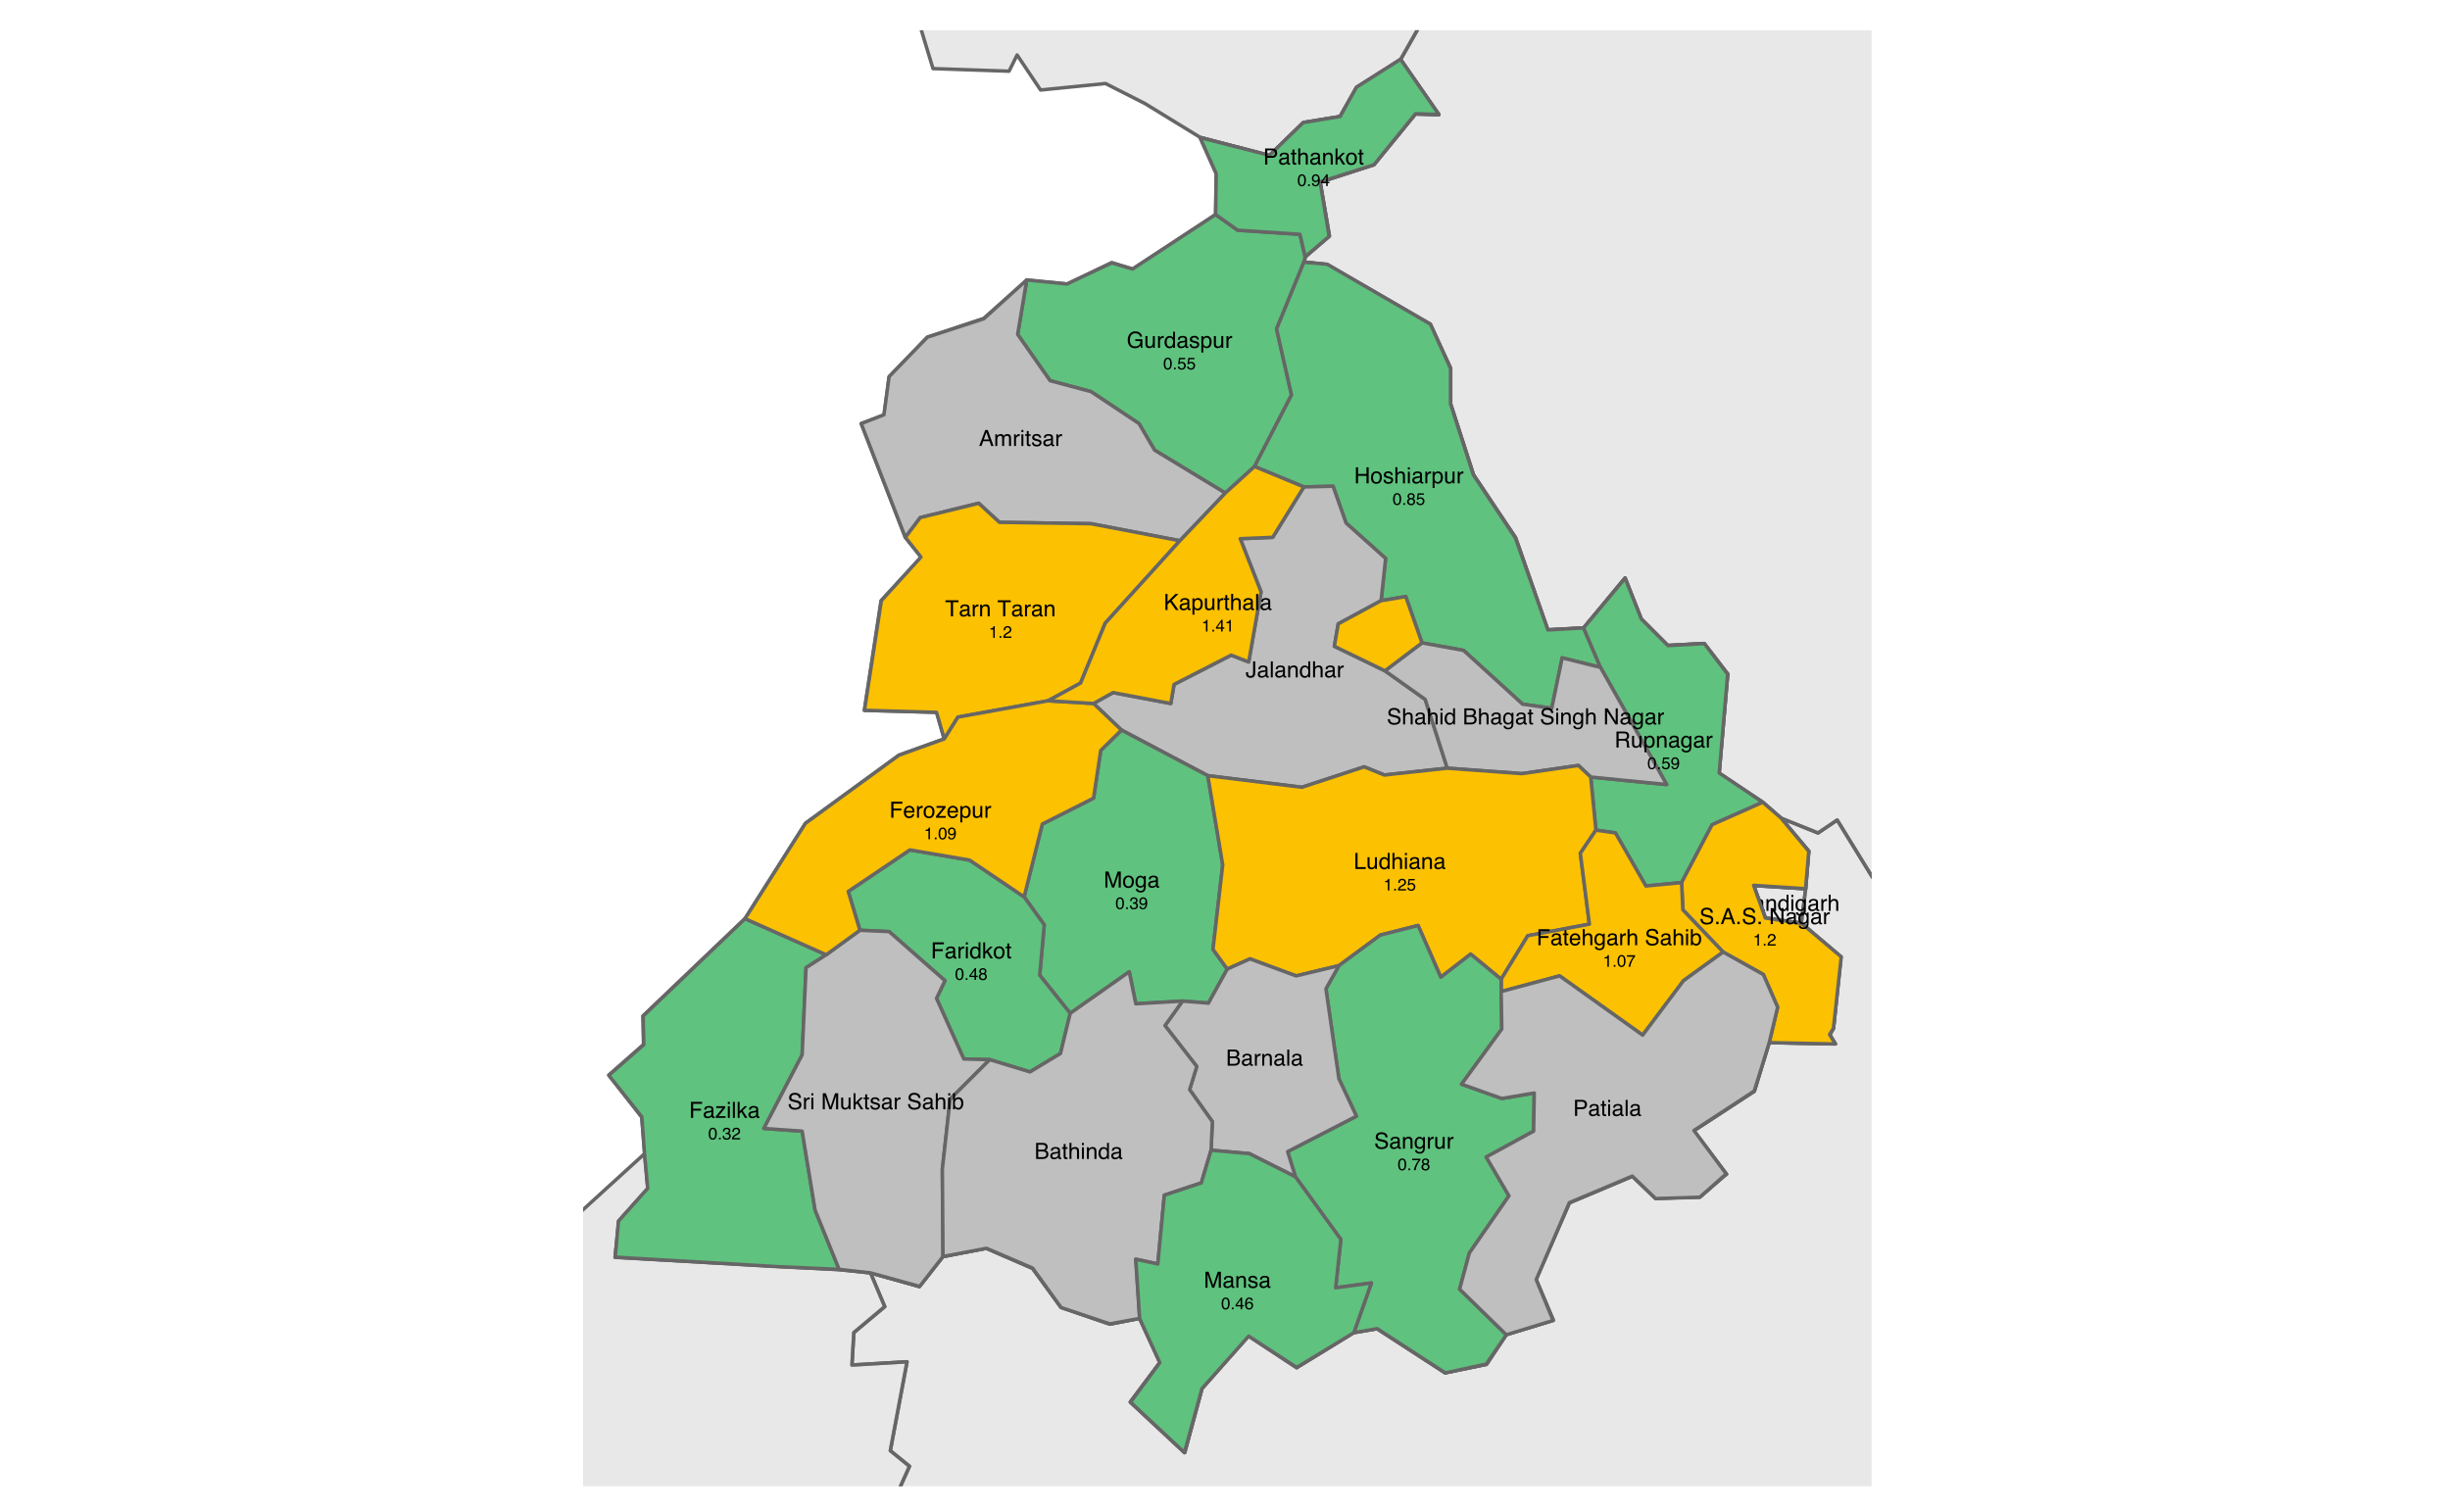 <?xml version="1.0" encoding="UTF-8"?>
<svg xmlns="http://www.w3.org/2000/svg" xmlns:xlink="http://www.w3.org/1999/xlink" width="525pt" height="324pt" viewBox="0 0 525 324" version="1.1">
<defs>
<g>
<symbol overflow="visible" id="glyph0-0">
<path style="stroke:none;" d="M 0.156 0 L 0.156 -3.438 L 2.891 -3.438 L 2.891 0 Z M 2.453 -0.438 L 2.453 -3.016 L 0.578 -3.016 L 0.578 -0.438 Z M 2.453 -0.438 "/>
</symbol>
<symbol overflow="visible" id="glyph0-1">
<path style="stroke:none;" d="M 1.812 -3.531 C 2.25 -3.531 2.586 -3.414 2.828 -3.188 C 3.066 -2.957 3.203 -2.695 3.234 -2.406 L 2.781 -2.406 C 2.727 -2.625 2.625 -2.797 2.469 -2.922 C 2.312 -3.055 2.094 -3.125 1.812 -3.125 C 1.477 -3.125 1.207 -3.004 1 -2.766 C 0.789 -2.535 0.688 -2.172 0.688 -1.672 C 0.688 -1.273 0.781 -0.953 0.969 -0.703 C 1.156 -0.453 1.438 -0.328 1.812 -0.328 C 2.156 -0.328 2.414 -0.457 2.594 -0.719 C 2.688 -0.852 2.758 -1.035 2.812 -1.266 L 3.266 -1.266 C 3.223 -0.898 3.086 -0.598 2.859 -0.359 C 2.586 -0.055 2.219 0.094 1.75 0.094 C 1.352 0.094 1.02 -0.031 0.75 -0.281 C 0.383 -0.594 0.203 -1.082 0.203 -1.75 C 0.203 -2.258 0.336 -2.676 0.609 -3 C 0.898 -3.352 1.301 -3.531 1.812 -3.531 Z M 1.719 -3.531 Z M 1.719 -3.531 "/>
</symbol>
<symbol overflow="visible" id="glyph0-2">
<path style="stroke:none;" d="M 0.312 -3.453 L 0.734 -3.453 L 0.734 -2.172 C 0.828 -2.297 0.914 -2.383 1 -2.438 C 1.133 -2.52 1.305 -2.562 1.516 -2.562 C 1.867 -2.562 2.113 -2.438 2.25 -2.188 C 2.32 -2.051 2.359 -1.859 2.359 -1.609 L 2.359 0 L 1.922 0 L 1.922 -1.578 C 1.922 -1.766 1.895 -1.898 1.844 -1.984 C 1.77 -2.117 1.629 -2.188 1.422 -2.188 C 1.242 -2.188 1.082 -2.125 0.938 -2 C 0.801 -1.883 0.734 -1.66 0.734 -1.328 L 0.734 0 L 0.312 0 Z M 0.312 -3.453 "/>
</symbol>
<symbol overflow="visible" id="glyph0-3">
<path style="stroke:none;" d="M 0.625 -0.672 C 0.625 -0.547 0.672 -0.445 0.766 -0.375 C 0.859 -0.312 0.961 -0.281 1.078 -0.281 C 1.223 -0.281 1.367 -0.312 1.516 -0.375 C 1.742 -0.488 1.859 -0.676 1.859 -0.938 L 1.859 -1.281 C 1.805 -1.25 1.738 -1.219 1.656 -1.188 C 1.582 -1.164 1.504 -1.148 1.422 -1.141 L 1.172 -1.109 C 1.016 -1.086 0.898 -1.055 0.828 -1.016 C 0.691 -0.941 0.625 -0.828 0.625 -0.672 Z M 1.656 -1.516 C 1.75 -1.523 1.812 -1.566 1.844 -1.641 C 1.863 -1.68 1.875 -1.734 1.875 -1.797 C 1.875 -1.941 1.82 -2.047 1.719 -2.109 C 1.613 -2.18 1.469 -2.219 1.281 -2.219 C 1.062 -2.219 0.906 -2.156 0.812 -2.031 C 0.758 -1.969 0.727 -1.875 0.719 -1.75 L 0.328 -1.75 C 0.328 -2.051 0.422 -2.258 0.609 -2.375 C 0.805 -2.5 1.035 -2.562 1.297 -2.562 C 1.586 -2.562 1.828 -2.508 2.016 -2.406 C 2.191 -2.289 2.281 -2.113 2.281 -1.875 L 2.281 -0.438 C 2.281 -0.383 2.289 -0.344 2.312 -0.312 C 2.332 -0.289 2.367 -0.281 2.422 -0.281 C 2.441 -0.281 2.461 -0.281 2.484 -0.281 C 2.516 -0.289 2.539 -0.297 2.562 -0.297 L 2.562 0.016 C 2.5 0.035 2.445 0.047 2.406 0.047 C 2.375 0.047 2.332 0.047 2.281 0.047 C 2.133 0.047 2.023 0 1.953 -0.094 C 1.922 -0.156 1.898 -0.234 1.891 -0.328 C 1.797 -0.211 1.672 -0.113 1.516 -0.031 C 1.359 0.039 1.18 0.078 0.984 0.078 C 0.754 0.078 0.562 0.008 0.406 -0.125 C 0.258 -0.27 0.188 -0.445 0.188 -0.656 C 0.188 -0.883 0.258 -1.062 0.406 -1.188 C 0.551 -1.32 0.742 -1.406 0.984 -1.438 Z M 1.297 -2.562 Z M 1.297 -2.562 "/>
</symbol>
<symbol overflow="visible" id="glyph0-4">
<path style="stroke:none;" d="M 0.312 -2.516 L 0.703 -2.516 L 0.703 -2.156 C 0.828 -2.301 0.953 -2.406 1.078 -2.469 C 1.211 -2.531 1.363 -2.562 1.531 -2.562 C 1.883 -2.562 2.125 -2.438 2.25 -2.188 C 2.32 -2.051 2.359 -1.859 2.359 -1.609 L 2.359 0 L 1.922 0 L 1.922 -1.578 C 1.922 -1.734 1.898 -1.859 1.859 -1.953 C 1.785 -2.109 1.648 -2.188 1.453 -2.188 C 1.348 -2.188 1.266 -2.176 1.203 -2.156 C 1.086 -2.125 0.988 -2.055 0.906 -1.953 C 0.832 -1.867 0.785 -1.781 0.766 -1.688 C 0.742 -1.602 0.734 -1.477 0.734 -1.312 L 0.734 0 L 0.312 0 Z M 1.297 -2.562 Z M 1.297 -2.562 "/>
</symbol>
<symbol overflow="visible" id="glyph0-5">
<path style="stroke:none;" d="M 0.578 -1.219 C 0.578 -0.957 0.633 -0.734 0.75 -0.547 C 0.863 -0.367 1.047 -0.281 1.297 -0.281 C 1.492 -0.281 1.656 -0.363 1.781 -0.531 C 1.906 -0.695 1.969 -0.938 1.969 -1.25 C 1.969 -1.57 1.898 -1.805 1.766 -1.953 C 1.641 -2.109 1.484 -2.188 1.297 -2.188 C 1.078 -2.188 0.898 -2.102 0.766 -1.938 C 0.641 -1.781 0.578 -1.539 0.578 -1.219 Z M 1.203 -2.547 C 1.398 -2.547 1.562 -2.508 1.688 -2.438 C 1.77 -2.383 1.859 -2.301 1.953 -2.188 L 1.953 -3.453 L 2.359 -3.453 L 2.359 0 L 1.969 0 L 1.969 -0.344 C 1.875 -0.188 1.758 -0.07 1.625 0 C 1.488 0.062 1.336 0.094 1.172 0.094 C 0.891 0.094 0.645 -0.02 0.438 -0.25 C 0.227 -0.488 0.125 -0.805 0.125 -1.203 C 0.125 -1.566 0.219 -1.879 0.406 -2.141 C 0.594 -2.41 0.859 -2.547 1.203 -2.547 Z M 1.203 -2.547 "/>
</symbol>
<symbol overflow="visible" id="glyph0-6">
<path style="stroke:none;" d="M 0.312 -2.5 L 0.734 -2.5 L 0.734 0 L 0.312 0 Z M 0.312 -3.438 L 0.734 -3.438 L 0.734 -2.969 L 0.312 -2.969 Z M 0.312 -3.438 "/>
</symbol>
<symbol overflow="visible" id="glyph0-7">
<path style="stroke:none;" d="M 1.188 -2.547 C 1.383 -2.547 1.555 -2.5 1.703 -2.406 C 1.785 -2.352 1.867 -2.273 1.953 -2.172 L 1.953 -2.484 L 2.344 -2.484 L 2.344 -0.203 C 2.344 0.117 2.297 0.367 2.203 0.547 C 2.023 0.891 1.691 1.062 1.203 1.062 C 0.941 1.062 0.719 1 0.531 0.875 C 0.344 0.758 0.238 0.57 0.219 0.312 L 0.656 0.312 C 0.664 0.426 0.703 0.516 0.766 0.578 C 0.859 0.672 1.008 0.719 1.219 0.719 C 1.539 0.719 1.754 0.602 1.859 0.375 C 1.91 0.238 1.938 0 1.938 -0.344 C 1.852 -0.219 1.75 -0.125 1.625 -0.062 C 1.508 0 1.352 0.031 1.156 0.031 C 0.883 0.031 0.645 -0.062 0.438 -0.25 C 0.238 -0.445 0.141 -0.77 0.141 -1.219 C 0.141 -1.633 0.242 -1.957 0.453 -2.188 C 0.66 -2.426 0.906 -2.547 1.188 -2.547 Z M 1.953 -1.266 C 1.953 -1.578 1.883 -1.805 1.75 -1.953 C 1.625 -2.109 1.461 -2.188 1.266 -2.188 C 0.973 -2.188 0.77 -2.047 0.656 -1.766 C 0.602 -1.617 0.578 -1.426 0.578 -1.188 C 0.578 -0.895 0.633 -0.676 0.75 -0.531 C 0.863 -0.383 1.016 -0.312 1.203 -0.312 C 1.516 -0.312 1.727 -0.445 1.844 -0.719 C 1.914 -0.875 1.953 -1.055 1.953 -1.266 Z M 1.25 -2.562 Z M 1.25 -2.562 "/>
</symbol>
<symbol overflow="visible" id="glyph0-8">
<path style="stroke:none;" d="M 0.328 -2.516 L 0.719 -2.516 L 0.719 -2.078 C 0.75 -2.16 0.828 -2.258 0.953 -2.375 C 1.086 -2.5 1.238 -2.562 1.406 -2.562 C 1.414 -2.562 1.426 -2.562 1.438 -2.562 C 1.457 -2.562 1.492 -2.555 1.547 -2.547 L 1.547 -2.109 C 1.516 -2.109 1.488 -2.109 1.469 -2.109 C 1.445 -2.117 1.426 -2.125 1.406 -2.125 C 1.188 -2.125 1.02 -2.051 0.906 -1.906 C 0.801 -1.77 0.75 -1.613 0.75 -1.438 L 0.75 0 L 0.328 0 Z M 0.328 -2.516 "/>
</symbol>
<symbol overflow="visible" id="glyph0-9">
<path style="stroke:none;" d="M 0.406 -3.438 L 1.953 -3.438 C 2.266 -3.438 2.516 -3.348 2.703 -3.172 C 2.891 -3.004 2.984 -2.766 2.984 -2.453 C 2.984 -2.18 2.898 -1.945 2.734 -1.75 C 2.566 -1.551 2.305 -1.453 1.953 -1.453 L 0.875 -1.453 L 0.875 0 L 0.406 0 Z M 2.516 -2.453 C 2.516 -2.703 2.422 -2.875 2.234 -2.969 C 2.129 -3.02 1.984 -3.047 1.797 -3.047 L 0.875 -3.047 L 0.875 -1.844 L 1.797 -1.844 C 2.016 -1.844 2.188 -1.883 2.312 -1.969 C 2.445 -2.062 2.516 -2.223 2.516 -2.453 Z M 2.516 -2.453 "/>
</symbol>
<symbol overflow="visible" id="glyph0-10">
<path style="stroke:none;" d="M 0.734 -2.516 L 0.734 -0.844 C 0.734 -0.719 0.754 -0.613 0.797 -0.531 C 0.867 -0.375 1.004 -0.297 1.203 -0.297 C 1.504 -0.297 1.707 -0.43 1.812 -0.703 C 1.863 -0.836 1.891 -1.031 1.891 -1.281 L 1.891 -2.516 L 2.312 -2.516 L 2.312 0 L 1.922 0 L 1.922 -0.375 C 1.867 -0.281 1.801 -0.195 1.719 -0.125 C 1.562 0 1.367 0.062 1.141 0.062 C 0.773 0.062 0.531 -0.055 0.406 -0.297 C 0.332 -0.422 0.297 -0.586 0.297 -0.797 L 0.297 -2.516 Z M 1.312 -2.562 Z M 1.312 -2.562 "/>
</symbol>
<symbol overflow="visible" id="glyph0-11">
<path style="stroke:none;" d="M 0.734 -2.953 L 0.312 -2.953 L 0.312 -3.438 L 0.734 -3.438 Z M -0.094 0.641 C 0.094 0.629 0.207 0.609 0.25 0.578 C 0.289 0.555 0.312 0.473 0.312 0.328 L 0.312 -2.5 L 0.734 -2.5 L 0.734 0.375 C 0.734 0.551 0.703 0.688 0.641 0.781 C 0.547 0.938 0.359 1.016 0.078 1.016 C 0.055 1.016 0.035 1.008 0.016 1 C -0.004 1 -0.039 1 -0.094 1 Z M -0.094 0.641 "/>
</symbol>
<symbol overflow="visible" id="glyph0-12">
<path style="stroke:none;" d="M 0.281 -3.453 L 0.688 -3.453 L 0.688 -2.203 C 0.781 -2.328 0.891 -2.422 1.016 -2.484 C 1.141 -2.547 1.281 -2.578 1.438 -2.578 C 1.75 -2.578 2 -2.469 2.188 -2.25 C 2.383 -2.039 2.484 -1.723 2.484 -1.297 C 2.484 -0.898 2.383 -0.57 2.188 -0.312 C 2 -0.051 1.734 0.078 1.391 0.078 C 1.203 0.078 1.047 0.031 0.922 -0.062 C 0.836 -0.113 0.754 -0.203 0.672 -0.328 L 0.672 0 L 0.281 0 Z M 1.375 -0.297 C 1.602 -0.297 1.77 -0.383 1.875 -0.562 C 1.988 -0.75 2.047 -0.988 2.047 -1.281 C 2.047 -1.539 1.988 -1.758 1.875 -1.938 C 1.77 -2.113 1.609 -2.203 1.391 -2.203 C 1.191 -2.203 1.02 -2.129 0.875 -1.984 C 0.727 -1.836 0.656 -1.602 0.656 -1.281 C 0.656 -1.039 0.688 -0.848 0.75 -0.703 C 0.863 -0.43 1.07 -0.297 1.375 -0.297 Z M 1.375 -0.297 "/>
</symbol>
<symbol overflow="visible" id="glyph0-13">
<path style="stroke:none;" d="M 1.859 -3.531 C 2.18 -3.531 2.457 -3.469 2.688 -3.344 C 3.031 -3.164 3.238 -2.852 3.312 -2.406 L 2.859 -2.406 C 2.797 -2.656 2.676 -2.836 2.5 -2.953 C 2.332 -3.066 2.113 -3.125 1.844 -3.125 C 1.52 -3.125 1.25 -3.004 1.031 -2.766 C 0.812 -2.523 0.703 -2.164 0.703 -1.688 C 0.703 -1.281 0.789 -0.945 0.969 -0.688 C 1.156 -0.438 1.453 -0.312 1.859 -0.312 C 2.172 -0.312 2.426 -0.398 2.625 -0.578 C 2.832 -0.754 2.938 -1.047 2.938 -1.453 L 1.859 -1.453 L 1.859 -1.844 L 3.375 -1.844 L 3.375 0 L 3.078 0 L 2.969 -0.438 C 2.801 -0.27 2.66 -0.148 2.547 -0.078 C 2.336 0.035 2.078 0.094 1.766 0.094 C 1.359 0.094 1.008 -0.035 0.719 -0.297 C 0.395 -0.629 0.234 -1.086 0.234 -1.672 C 0.234 -2.242 0.391 -2.703 0.703 -3.047 C 0.992 -3.367 1.379 -3.531 1.859 -3.531 Z M 1.781 -3.531 Z M 1.781 -3.531 "/>
</symbol>
<symbol overflow="visible" id="glyph0-14">
<path style="stroke:none;" d="M 0.562 -0.781 C 0.57 -0.645 0.609 -0.539 0.672 -0.469 C 0.773 -0.332 0.957 -0.266 1.219 -0.266 C 1.375 -0.266 1.508 -0.297 1.625 -0.359 C 1.75 -0.43 1.812 -0.535 1.812 -0.672 C 1.812 -0.785 1.766 -0.867 1.672 -0.922 C 1.609 -0.953 1.484 -0.992 1.297 -1.047 L 0.969 -1.125 C 0.758 -1.176 0.602 -1.234 0.5 -1.297 C 0.312 -1.41 0.219 -1.57 0.219 -1.781 C 0.219 -2.02 0.301 -2.211 0.469 -2.359 C 0.645 -2.504 0.879 -2.578 1.172 -2.578 C 1.547 -2.578 1.816 -2.461 1.984 -2.234 C 2.086 -2.098 2.141 -1.945 2.141 -1.781 L 1.75 -1.781 C 1.738 -1.883 1.703 -1.973 1.641 -2.047 C 1.547 -2.16 1.379 -2.219 1.141 -2.219 C 0.984 -2.219 0.863 -2.188 0.781 -2.125 C 0.695 -2.062 0.656 -1.977 0.656 -1.875 C 0.656 -1.77 0.707 -1.688 0.812 -1.625 C 0.875 -1.582 0.969 -1.547 1.094 -1.516 L 1.375 -1.453 C 1.676 -1.379 1.879 -1.305 1.984 -1.234 C 2.141 -1.129 2.219 -0.957 2.219 -0.719 C 2.219 -0.5 2.133 -0.305 1.969 -0.141 C 1.801 0.016 1.547 0.094 1.203 0.094 C 0.828 0.094 0.562 0.008 0.406 -0.156 C 0.25 -0.32 0.164 -0.531 0.156 -0.781 Z M 1.188 -2.562 Z M 1.188 -2.562 "/>
</symbol>
<symbol overflow="visible" id="glyph0-15">
<path style="stroke:none;" d="M 1.375 -0.281 C 1.562 -0.281 1.719 -0.363 1.844 -0.531 C 1.977 -0.695 2.047 -0.941 2.047 -1.266 C 2.047 -1.461 2.02 -1.633 1.969 -1.781 C 1.852 -2.062 1.656 -2.203 1.375 -2.203 C 1.082 -2.203 0.879 -2.055 0.766 -1.766 C 0.711 -1.609 0.688 -1.41 0.688 -1.172 C 0.688 -0.973 0.711 -0.805 0.766 -0.672 C 0.879 -0.41 1.082 -0.281 1.375 -0.281 Z M 0.281 -2.5 L 0.688 -2.5 L 0.688 -2.172 C 0.77 -2.273 0.863 -2.359 0.969 -2.422 C 1.102 -2.516 1.27 -2.562 1.469 -2.562 C 1.75 -2.562 1.988 -2.453 2.188 -2.234 C 2.383 -2.023 2.484 -1.719 2.484 -1.312 C 2.484 -0.758 2.344 -0.367 2.062 -0.141 C 1.875 0.004 1.66 0.078 1.422 0.078 C 1.234 0.078 1.078 0.035 0.953 -0.047 C 0.879 -0.086 0.797 -0.164 0.703 -0.281 L 0.703 1 L 0.281 1 Z M 0.281 -2.5 "/>
</symbol>
<symbol overflow="visible" id="glyph0-16">
<path style="stroke:none;" d="M 0.375 -3.438 L 0.844 -3.438 L 0.844 -2.016 L 2.641 -2.016 L 2.641 -3.438 L 3.109 -3.438 L 3.109 0 L 2.641 0 L 2.641 -1.609 L 0.844 -1.609 L 0.844 0 L 0.375 0 Z M 0.375 -3.438 "/>
</symbol>
<symbol overflow="visible" id="glyph0-17">
<path style="stroke:none;" d="M 1.297 -0.266 C 1.578 -0.266 1.77 -0.367 1.875 -0.578 C 1.977 -0.797 2.031 -1.035 2.031 -1.297 C 2.031 -1.523 1.992 -1.711 1.922 -1.859 C 1.805 -2.098 1.602 -2.219 1.312 -2.219 C 1.051 -2.219 0.863 -2.117 0.75 -1.922 C 0.633 -1.723 0.578 -1.484 0.578 -1.203 C 0.578 -0.941 0.633 -0.719 0.75 -0.531 C 0.863 -0.352 1.047 -0.266 1.297 -0.266 Z M 1.328 -2.578 C 1.648 -2.578 1.922 -2.469 2.141 -2.25 C 2.359 -2.039 2.469 -1.727 2.469 -1.312 C 2.469 -0.906 2.367 -0.566 2.172 -0.297 C 1.984 -0.035 1.68 0.094 1.266 0.094 C 0.922 0.094 0.645 -0.02 0.438 -0.25 C 0.238 -0.488 0.141 -0.805 0.141 -1.203 C 0.141 -1.617 0.242 -1.953 0.453 -2.203 C 0.672 -2.453 0.961 -2.578 1.328 -2.578 Z M 1.312 -2.562 Z M 1.312 -2.562 "/>
</symbol>
<symbol overflow="visible" id="glyph0-18">
<path style="stroke:none;" d="M 2.125 -1.406 L 1.609 -2.938 L 1.047 -1.406 Z M 1.359 -3.438 L 1.891 -3.438 L 3.141 0 L 2.625 0 L 2.281 -1.031 L 0.922 -1.031 L 0.547 0 L 0.062 0 Z M 1.359 -3.438 "/>
</symbol>
<symbol overflow="visible" id="glyph0-19">
<path style="stroke:none;" d="M 0.312 -2.516 L 0.719 -2.516 L 0.719 -2.156 C 0.82 -2.281 0.914 -2.367 1 -2.422 C 1.133 -2.516 1.289 -2.562 1.469 -2.562 C 1.664 -2.562 1.828 -2.516 1.953 -2.422 C 2.023 -2.359 2.086 -2.273 2.141 -2.172 C 2.234 -2.305 2.344 -2.406 2.469 -2.469 C 2.594 -2.531 2.734 -2.562 2.891 -2.562 C 3.234 -2.562 3.469 -2.441 3.594 -2.203 C 3.656 -2.066 3.688 -1.891 3.688 -1.672 L 3.688 0 L 3.25 0 L 3.25 -1.75 C 3.25 -1.914 3.207 -2.031 3.125 -2.094 C 3.039 -2.156 2.938 -2.188 2.812 -2.188 C 2.645 -2.188 2.5 -2.129 2.375 -2.016 C 2.258 -1.898 2.203 -1.711 2.203 -1.453 L 2.203 0 L 1.781 0 L 1.781 -1.641 C 1.781 -1.805 1.758 -1.93 1.719 -2.016 C 1.656 -2.129 1.535 -2.188 1.359 -2.188 C 1.203 -2.188 1.055 -2.125 0.922 -2 C 0.797 -1.875 0.734 -1.648 0.734 -1.328 L 0.734 0 L 0.312 0 Z M 0.312 -2.516 "/>
</symbol>
<symbol overflow="visible" id="glyph0-20">
<path style="stroke:none;" d="M 0.391 -3.203 L 0.812 -3.203 L 0.812 -2.516 L 1.219 -2.516 L 1.219 -2.172 L 0.812 -2.172 L 0.812 -0.531 C 0.812 -0.438 0.844 -0.375 0.906 -0.344 C 0.938 -0.332 0.992 -0.328 1.078 -0.328 C 1.098 -0.328 1.117 -0.328 1.141 -0.328 C 1.16 -0.328 1.188 -0.328 1.219 -0.328 L 1.219 0 C 1.164 0.008 1.113 0.02 1.062 0.031 C 1.008 0.039 0.957 0.047 0.906 0.047 C 0.707 0.047 0.57 -0.004 0.5 -0.109 C 0.426 -0.211 0.391 -0.344 0.391 -0.5 L 0.391 -2.172 L 0.047 -2.172 L 0.047 -2.516 L 0.391 -2.516 Z M 0.391 -3.203 "/>
</symbol>
<symbol overflow="visible" id="glyph0-21">
<path style="stroke:none;" d="M 2.047 -1.031 C 2.047 -0.738 2.004 -0.508 1.922 -0.344 C 1.766 -0.051 1.461 0.094 1.016 0.094 C 0.754 0.094 0.531 0.023 0.344 -0.109 C 0.164 -0.254 0.078 -0.504 0.078 -0.859 L 0.078 -1.109 L 0.516 -1.109 L 0.516 -0.859 C 0.516 -0.672 0.555 -0.531 0.641 -0.438 C 0.723 -0.344 0.852 -0.297 1.031 -0.297 C 1.281 -0.297 1.441 -0.383 1.516 -0.562 C 1.566 -0.664 1.594 -0.859 1.594 -1.141 L 1.594 -3.438 L 2.047 -3.438 Z M 2.047 -1.031 "/>
</symbol>
<symbol overflow="visible" id="glyph0-22">
<path style="stroke:none;" d="M 0.328 -3.438 L 0.75 -3.438 L 0.75 0 L 0.328 0 Z M 0.328 -3.438 "/>
</symbol>
<symbol overflow="visible" id="glyph0-23">
<path style="stroke:none;" d="M 2.875 -3.438 L 2.875 -3.031 L 1.703 -3.031 L 1.703 0 L 1.234 0 L 1.234 -3.031 L 0.078 -3.031 L 0.078 -3.438 Z M 2.875 -3.438 "/>
</symbol>
<symbol overflow="visible" id="glyph0-24">
<path style="stroke:none;" d=""/>
</symbol>
<symbol overflow="visible" id="glyph0-25">
<path style="stroke:none;" d="M 1.969 -1.859 C 2.188 -1.859 2.359 -1.898 2.484 -1.984 C 2.609 -2.078 2.672 -2.238 2.672 -2.469 C 2.672 -2.719 2.582 -2.883 2.406 -2.969 C 2.312 -3.02 2.188 -3.047 2.031 -3.047 L 0.891 -3.047 L 0.891 -1.859 Z M 0.422 -3.438 L 2.016 -3.438 C 2.273 -3.438 2.488 -3.398 2.656 -3.328 C 2.977 -3.18 3.141 -2.91 3.141 -2.516 C 3.141 -2.305 3.098 -2.133 3.016 -2 C 2.93 -1.875 2.812 -1.77 2.656 -1.688 C 2.789 -1.633 2.891 -1.562 2.953 -1.469 C 3.023 -1.383 3.066 -1.242 3.078 -1.047 L 3.094 -0.578 C 3.102 -0.453 3.113 -0.352 3.125 -0.281 C 3.156 -0.176 3.207 -0.109 3.281 -0.078 L 3.281 0 L 2.703 0 C 2.691 -0.031 2.68 -0.066 2.672 -0.109 C 2.66 -0.16 2.648 -0.254 2.641 -0.391 L 2.625 -0.953 C 2.613 -1.18 2.531 -1.332 2.375 -1.406 C 2.281 -1.445 2.141 -1.469 1.953 -1.469 L 0.891 -1.469 L 0.891 0 L 0.422 0 Z M 0.422 -3.438 "/>
</symbol>
<symbol overflow="visible" id="glyph0-26">
<path style="stroke:none;" d="M 0.672 -1.109 C 0.68 -0.91 0.727 -0.754 0.812 -0.641 C 0.969 -0.41 1.238 -0.297 1.625 -0.297 C 1.801 -0.297 1.961 -0.32 2.109 -0.375 C 2.379 -0.469 2.516 -0.641 2.516 -0.891 C 2.516 -1.078 2.457 -1.207 2.344 -1.281 C 2.227 -1.363 2.039 -1.43 1.781 -1.484 L 1.328 -1.594 C 1.016 -1.664 0.797 -1.742 0.672 -1.828 C 0.453 -1.973 0.344 -2.188 0.344 -2.469 C 0.344 -2.781 0.445 -3.035 0.656 -3.234 C 0.875 -3.43 1.18 -3.531 1.578 -3.531 C 1.941 -3.531 2.25 -3.441 2.5 -3.266 C 2.75 -3.086 2.875 -2.812 2.875 -2.438 L 2.438 -2.438 C 2.414 -2.613 2.363 -2.754 2.281 -2.859 C 2.145 -3.035 1.906 -3.125 1.562 -3.125 C 1.289 -3.125 1.094 -3.066 0.969 -2.953 C 0.852 -2.836 0.797 -2.703 0.797 -2.547 C 0.797 -2.379 0.863 -2.254 1 -2.172 C 1.094 -2.129 1.301 -2.066 1.625 -1.984 L 2.109 -1.875 C 2.336 -1.82 2.516 -1.75 2.641 -1.656 C 2.859 -1.5 2.969 -1.27 2.969 -0.969 C 2.969 -0.582 2.828 -0.305 2.547 -0.141 C 2.273 0.016 1.957 0.094 1.594 0.094 C 1.164 0.094 0.832 -0.016 0.594 -0.234 C 0.344 -0.441 0.223 -0.734 0.234 -1.109 Z M 1.609 -3.531 Z M 1.609 -3.531 "/>
</symbol>
<symbol overflow="visible" id="glyph0-27">
<path style="stroke:none;" d="M 1.656 -1.984 C 1.852 -1.984 2.008 -2.008 2.125 -2.062 C 2.289 -2.156 2.375 -2.312 2.375 -2.531 C 2.375 -2.758 2.281 -2.91 2.094 -2.984 C 2 -3.023 1.848 -3.047 1.641 -3.047 L 0.812 -3.047 L 0.812 -1.984 Z M 1.812 -0.391 C 2.102 -0.391 2.305 -0.473 2.422 -0.641 C 2.504 -0.742 2.547 -0.875 2.547 -1.031 C 2.547 -1.281 2.43 -1.445 2.203 -1.531 C 2.086 -1.582 1.93 -1.609 1.734 -1.609 L 0.812 -1.609 L 0.812 -0.391 Z M 0.359 -3.438 L 1.828 -3.438 C 2.234 -3.438 2.52 -3.316 2.688 -3.078 C 2.789 -2.93 2.844 -2.77 2.844 -2.594 C 2.844 -2.375 2.781 -2.191 2.656 -2.047 C 2.594 -1.973 2.5 -1.91 2.375 -1.859 C 2.551 -1.785 2.688 -1.707 2.781 -1.625 C 2.926 -1.477 3 -1.27 3 -1 C 3 -0.781 2.93 -0.582 2.797 -0.406 C 2.586 -0.133 2.258 0 1.812 0 L 0.359 0 Z M 0.359 -3.438 "/>
</symbol>
<symbol overflow="visible" id="glyph0-28">
<path style="stroke:none;" d="M 0.359 -3.438 L 0.922 -3.438 L 2.656 -0.656 L 2.656 -3.438 L 3.094 -3.438 L 3.094 0 L 2.578 0 L 0.812 -2.781 L 0.812 0 L 0.359 0 Z M 1.703 -3.438 Z M 1.703 -3.438 "/>
</symbol>
<symbol overflow="visible" id="glyph0-29">
<path style="stroke:none;" d="M 0.406 -3.438 L 2.797 -3.438 L 2.797 -3.016 L 0.875 -3.016 L 0.875 -1.969 L 2.562 -1.969 L 2.562 -1.562 L 0.875 -1.562 L 0.875 0 L 0.406 0 Z M 0.406 -3.438 "/>
</symbol>
<symbol overflow="visible" id="glyph0-30">
<path style="stroke:none;" d="M 0.125 -0.328 L 1.609 -2.125 L 0.234 -2.125 L 0.234 -2.516 L 2.172 -2.516 L 2.172 -2.172 L 0.703 -0.375 L 2.219 -0.375 L 2.219 0 L 0.125 0 Z M 1.203 -2.562 Z M 1.203 -2.562 "/>
</symbol>
<symbol overflow="visible" id="glyph0-31">
<path style="stroke:none;" d="M 0.297 -3.438 L 0.703 -3.438 L 0.703 -1.438 L 1.781 -2.516 L 2.328 -2.516 L 1.359 -1.562 L 2.375 0 L 1.844 0 L 1.062 -1.266 L 0.703 -0.938 L 0.703 0 L 0.297 0 Z M 0.297 -3.438 "/>
</symbol>
<symbol overflow="visible" id="glyph0-32">
<path style="stroke:none;" d="M 0.359 -3.438 L 1.016 -3.438 L 2.016 -0.531 L 2.984 -3.438 L 3.656 -3.438 L 3.656 0 L 3.203 0 L 3.203 -2.031 C 3.203 -2.102 3.203 -2.219 3.203 -2.375 C 3.211 -2.539 3.219 -2.719 3.219 -2.906 L 2.234 0 L 1.781 0 L 0.781 -2.906 L 0.781 -2.797 C 0.781 -2.711 0.781 -2.582 0.781 -2.406 C 0.789 -2.238 0.797 -2.113 0.797 -2.031 L 0.797 0 L 0.359 0 Z M 0.359 -3.438 "/>
</symbol>
<symbol overflow="visible" id="glyph0-33">
<path style="stroke:none;" d="M 0.359 -3.438 L 0.828 -3.438 L 0.828 -0.406 L 2.578 -0.406 L 2.578 0 L 0.359 0 Z M 0.359 -3.438 "/>
</symbol>
<symbol overflow="visible" id="glyph0-34">
<path style="stroke:none;" d="M 0.406 -0.516 L 0.906 -0.516 L 0.906 0 L 0.406 0 Z M 0.406 -0.516 "/>
</symbol>
<symbol overflow="visible" id="glyph0-35">
<path style="stroke:none;" d="M 1.359 -2.562 C 1.535 -2.562 1.707 -2.52 1.875 -2.438 C 2.039 -2.352 2.164 -2.242 2.25 -2.109 C 2.332 -1.984 2.391 -1.836 2.422 -1.672 C 2.441 -1.555 2.453 -1.375 2.453 -1.125 L 0.625 -1.125 C 0.625 -0.863 0.68 -0.656 0.797 -0.5 C 0.91 -0.352 1.086 -0.281 1.328 -0.281 C 1.547 -0.281 1.719 -0.352 1.844 -0.5 C 1.926 -0.582 1.984 -0.676 2.016 -0.781 L 2.422 -0.781 C 2.41 -0.695 2.375 -0.598 2.312 -0.484 C 2.25 -0.367 2.18 -0.273 2.109 -0.203 C 1.984 -0.078 1.82 0.004 1.625 0.047 C 1.531 0.078 1.414 0.094 1.281 0.094 C 0.969 0.094 0.703 -0.02 0.484 -0.25 C 0.273 -0.477 0.172 -0.797 0.172 -1.203 C 0.172 -1.609 0.281 -1.938 0.5 -2.188 C 0.719 -2.438 1.004 -2.562 1.359 -2.562 Z M 2.031 -1.453 C 2.008 -1.641 1.969 -1.785 1.906 -1.891 C 1.789 -2.098 1.598 -2.203 1.328 -2.203 C 1.129 -2.203 0.961 -2.129 0.828 -1.984 C 0.703 -1.848 0.633 -1.672 0.625 -1.453 Z M 1.312 -2.562 Z M 1.312 -2.562 "/>
</symbol>
<symbol overflow="visible" id="glyph0-36">
<path style="stroke:none;" d="M 0.359 -3.438 L 0.812 -3.438 L 0.812 -1.766 L 2.5 -3.438 L 3.141 -3.438 L 1.703 -2.047 L 3.188 0 L 2.578 0 L 1.375 -1.719 L 0.812 -1.203 L 0.812 0 L 0.359 0 Z M 0.359 -3.438 "/>
</symbol>
<symbol overflow="visible" id="glyph1-0">
<path style="stroke:none;" d="M 0.109 0 L 0.109 -2.578 L 2.156 -2.578 L 2.156 0 Z M 1.844 -0.328 L 1.844 -2.25 L 0.438 -2.25 L 0.438 -0.328 Z M 1.844 -0.328 "/>
</symbol>
<symbol overflow="visible" id="glyph1-1">
<path style="stroke:none;" d="M 0.969 -2.516 C 1.289 -2.516 1.523 -2.379 1.672 -2.109 C 1.785 -1.898 1.844 -1.617 1.844 -1.266 C 1.844 -0.922 1.789 -0.633 1.688 -0.406 C 1.539 -0.094 1.301 0.062 0.969 0.062 C 0.664 0.062 0.441 -0.066 0.297 -0.328 C 0.172 -0.547 0.109 -0.836 0.109 -1.203 C 0.109 -1.492 0.145 -1.738 0.219 -1.938 C 0.363 -2.32 0.613 -2.516 0.969 -2.516 Z M 0.969 -0.219 C 1.133 -0.219 1.266 -0.289 1.359 -0.438 C 1.453 -0.582 1.5 -0.852 1.5 -1.25 C 1.5 -1.531 1.461 -1.766 1.391 -1.953 C 1.328 -2.141 1.191 -2.234 0.984 -2.234 C 0.805 -2.234 0.672 -2.145 0.578 -1.969 C 0.492 -1.789 0.453 -1.531 0.453 -1.188 C 0.453 -0.938 0.477 -0.734 0.531 -0.578 C 0.613 -0.336 0.758 -0.219 0.969 -0.219 Z M 0.969 -0.219 "/>
</symbol>
<symbol overflow="visible" id="glyph1-2">
<path style="stroke:none;" d="M 0.312 -0.375 L 0.672 -0.375 L 0.672 0 L 0.312 0 Z M 0.312 -0.375 "/>
</symbol>
<symbol overflow="visible" id="glyph1-3">
<path style="stroke:none;" d="M 0.438 -0.641 C 0.457 -0.461 0.539 -0.336 0.688 -0.266 C 0.77 -0.234 0.859 -0.219 0.953 -0.219 C 1.141 -0.219 1.273 -0.273 1.359 -0.391 C 1.453 -0.516 1.5 -0.648 1.5 -0.797 C 1.5 -0.961 1.445 -1.094 1.344 -1.188 C 1.238 -1.289 1.109 -1.344 0.953 -1.344 C 0.848 -1.344 0.754 -1.32 0.672 -1.281 C 0.598 -1.238 0.535 -1.18 0.484 -1.109 L 0.203 -1.125 L 0.391 -2.469 L 1.703 -2.469 L 1.703 -2.172 L 0.641 -2.172 L 0.531 -1.469 C 0.582 -1.508 0.633 -1.539 0.688 -1.562 C 0.781 -1.602 0.891 -1.625 1.016 -1.625 C 1.242 -1.625 1.438 -1.547 1.594 -1.391 C 1.758 -1.242 1.844 -1.062 1.844 -0.844 C 1.844 -0.602 1.77 -0.391 1.625 -0.203 C 1.477 -0.023 1.242 0.062 0.922 0.062 C 0.711 0.062 0.531 0.004 0.375 -0.109 C 0.219 -0.223 0.129 -0.398 0.109 -0.641 Z M 0.438 -0.641 "/>
</symbol>
<symbol overflow="visible" id="glyph1-4">
<path style="stroke:none;" d="M 0.984 -1.453 C 1.117 -1.453 1.223 -1.488 1.297 -1.562 C 1.379 -1.645 1.422 -1.742 1.422 -1.859 C 1.422 -1.953 1.383 -2.035 1.312 -2.109 C 1.238 -2.191 1.125 -2.234 0.969 -2.234 C 0.812 -2.234 0.695 -2.191 0.625 -2.109 C 0.562 -2.035 0.531 -1.945 0.531 -1.844 C 0.531 -1.719 0.57 -1.617 0.656 -1.547 C 0.75 -1.484 0.859 -1.453 0.984 -1.453 Z M 1 -0.219 C 1.145 -0.219 1.266 -0.254 1.359 -0.328 C 1.453 -0.41 1.5 -0.531 1.5 -0.688 C 1.5 -0.852 1.445 -0.977 1.344 -1.062 C 1.25 -1.145 1.125 -1.188 0.969 -1.188 C 0.82 -1.188 0.703 -1.141 0.609 -1.047 C 0.516 -0.961 0.469 -0.848 0.469 -0.703 C 0.469 -0.566 0.508 -0.453 0.594 -0.359 C 0.676 -0.266 0.812 -0.219 1 -0.219 Z M 0.547 -1.344 C 0.461 -1.375 0.395 -1.414 0.344 -1.469 C 0.25 -1.562 0.203 -1.68 0.203 -1.828 C 0.203 -2.016 0.27 -2.176 0.406 -2.312 C 0.539 -2.445 0.734 -2.516 0.984 -2.516 C 1.223 -2.516 1.41 -2.453 1.547 -2.328 C 1.68 -2.203 1.75 -2.055 1.75 -1.891 C 1.75 -1.734 1.711 -1.602 1.641 -1.5 C 1.598 -1.445 1.531 -1.395 1.438 -1.344 C 1.539 -1.289 1.617 -1.234 1.672 -1.172 C 1.785 -1.055 1.844 -0.906 1.844 -0.719 C 1.844 -0.5 1.766 -0.312 1.609 -0.156 C 1.461 0 1.254 0.078 0.984 0.078 C 0.742 0.078 0.535 0.008 0.359 -0.125 C 0.191 -0.258 0.109 -0.453 0.109 -0.703 C 0.109 -0.848 0.145 -0.973 0.219 -1.078 C 0.289 -1.191 0.398 -1.281 0.547 -1.344 Z M 0.547 -1.344 "/>
</symbol>
<symbol overflow="visible" id="glyph1-5">
<path style="stroke:none;" d="M 0.344 -1.781 L 0.344 -2.016 C 0.57 -2.047 0.727 -2.086 0.812 -2.141 C 0.906 -2.191 0.973 -2.312 1.016 -2.5 L 1.266 -2.5 L 1.266 0 L 0.938 0 L 0.938 -1.781 Z M 0.344 -1.781 "/>
</symbol>
<symbol overflow="visible" id="glyph1-6">
<path style="stroke:none;" d="M 0.109 0 C 0.117 -0.219 0.16 -0.406 0.234 -0.562 C 0.316 -0.727 0.473 -0.875 0.703 -1 L 1.031 -1.203 C 1.188 -1.285 1.297 -1.359 1.359 -1.422 C 1.453 -1.516 1.5 -1.625 1.5 -1.75 C 1.5 -1.895 1.453 -2.008 1.359 -2.094 C 1.273 -2.188 1.16 -2.234 1.016 -2.234 C 0.797 -2.234 0.645 -2.148 0.562 -1.984 C 0.52 -1.898 0.5 -1.781 0.5 -1.625 L 0.172 -1.625 C 0.172 -1.844 0.211 -2.02 0.297 -2.156 C 0.43 -2.395 0.672 -2.516 1.016 -2.516 C 1.305 -2.516 1.516 -2.438 1.641 -2.281 C 1.773 -2.133 1.844 -1.961 1.844 -1.766 C 1.844 -1.566 1.773 -1.395 1.641 -1.25 C 1.555 -1.164 1.41 -1.066 1.203 -0.953 L 0.953 -0.812 C 0.836 -0.75 0.75 -0.691 0.688 -0.641 C 0.57 -0.535 0.5 -0.422 0.469 -0.297 L 1.844 -0.297 L 1.844 0 Z M 0.109 0 "/>
</symbol>
<symbol overflow="visible" id="glyph1-7">
<path style="stroke:none;" d="M 0.484 -0.609 C 0.484 -0.43 0.547 -0.312 0.672 -0.25 C 0.742 -0.207 0.816 -0.188 0.891 -0.188 C 1.047 -0.188 1.176 -0.25 1.281 -0.375 C 1.383 -0.5 1.461 -0.754 1.516 -1.141 C 1.441 -1.035 1.352 -0.957 1.25 -0.906 C 1.145 -0.863 1.035 -0.844 0.922 -0.844 C 0.672 -0.844 0.473 -0.914 0.328 -1.062 C 0.191 -1.219 0.125 -1.414 0.125 -1.656 C 0.125 -1.883 0.191 -2.082 0.328 -2.25 C 0.473 -2.426 0.68 -2.516 0.953 -2.516 C 1.316 -2.516 1.566 -2.348 1.703 -2.016 C 1.785 -1.836 1.828 -1.613 1.828 -1.344 C 1.828 -1.031 1.781 -0.754 1.688 -0.516 C 1.531 -0.129 1.27 0.062 0.906 0.062 C 0.664 0.062 0.477 0 0.344 -0.125 C 0.219 -0.25 0.156 -0.41 0.156 -0.609 Z M 0.953 -1.125 C 1.078 -1.125 1.191 -1.164 1.297 -1.25 C 1.398 -1.332 1.453 -1.473 1.453 -1.672 C 1.453 -1.859 1.406 -2 1.312 -2.094 C 1.219 -2.188 1.098 -2.234 0.953 -2.234 C 0.805 -2.234 0.688 -2.18 0.594 -2.078 C 0.5 -1.973 0.453 -1.832 0.453 -1.656 C 0.453 -1.488 0.488 -1.359 0.562 -1.266 C 0.645 -1.172 0.773 -1.125 0.953 -1.125 Z M 0.953 -1.125 "/>
</symbol>
<symbol overflow="visible" id="glyph1-8">
<path style="stroke:none;" d="M 0.938 0.062 C 0.633 0.062 0.414 -0.016 0.281 -0.172 C 0.156 -0.336 0.094 -0.535 0.094 -0.766 L 0.422 -0.766 C 0.43 -0.609 0.457 -0.492 0.5 -0.422 C 0.582 -0.285 0.734 -0.219 0.953 -0.219 C 1.117 -0.219 1.25 -0.258 1.344 -0.344 C 1.445 -0.438 1.5 -0.555 1.5 -0.703 C 1.5 -0.867 1.445 -0.984 1.344 -1.047 C 1.238 -1.117 1.094 -1.156 0.906 -1.156 C 0.883 -1.156 0.863 -1.156 0.844 -1.156 C 0.82 -1.156 0.797 -1.156 0.766 -1.156 L 0.766 -1.438 C 0.805 -1.438 0.836 -1.438 0.859 -1.438 C 0.879 -1.438 0.898 -1.438 0.922 -1.438 C 1.047 -1.438 1.145 -1.453 1.219 -1.484 C 1.352 -1.547 1.422 -1.664 1.422 -1.844 C 1.422 -1.969 1.375 -2.062 1.281 -2.125 C 1.195 -2.195 1.094 -2.234 0.969 -2.234 C 0.758 -2.234 0.613 -2.16 0.531 -2.016 C 0.488 -1.941 0.469 -1.832 0.469 -1.688 L 0.156 -1.688 C 0.156 -1.875 0.191 -2.035 0.266 -2.172 C 0.391 -2.398 0.613 -2.516 0.938 -2.516 C 1.195 -2.516 1.395 -2.457 1.531 -2.344 C 1.676 -2.227 1.75 -2.062 1.75 -1.844 C 1.75 -1.695 1.707 -1.57 1.625 -1.469 C 1.57 -1.414 1.504 -1.367 1.422 -1.328 C 1.555 -1.297 1.66 -1.227 1.734 -1.125 C 1.805 -1.02 1.844 -0.895 1.844 -0.75 C 1.844 -0.508 1.766 -0.312 1.609 -0.156 C 1.453 -0.008 1.227 0.062 0.938 0.062 Z M 0.938 0.062 "/>
</symbol>
<symbol overflow="visible" id="glyph1-9">
<path style="stroke:none;" d="M 1.188 -0.891 L 1.188 -2.031 L 0.375 -0.891 Z M 1.188 0 L 1.188 -0.609 L 0.094 -0.609 L 0.094 -0.922 L 1.25 -2.516 L 1.516 -2.516 L 1.516 -0.891 L 1.875 -0.891 L 1.875 -0.609 L 1.516 -0.609 L 1.516 0 Z M 1.188 0 "/>
</symbol>
<symbol overflow="visible" id="glyph1-10">
<path style="stroke:none;" d="M 1.875 -2.469 L 1.875 -2.188 C 1.801 -2.113 1.695 -1.977 1.562 -1.781 C 1.426 -1.594 1.305 -1.383 1.203 -1.156 C 1.098 -0.938 1.02 -0.738 0.969 -0.562 C 0.938 -0.445 0.895 -0.258 0.844 0 L 0.484 0 C 0.566 -0.477 0.742 -0.957 1.016 -1.438 C 1.172 -1.707 1.336 -1.945 1.516 -2.156 L 0.125 -2.156 L 0.125 -2.469 Z M 1.875 -2.469 "/>
</symbol>
<symbol overflow="visible" id="glyph1-11">
<path style="stroke:none;" d="M 1.047 -2.516 C 1.328 -2.516 1.52 -2.441 1.625 -2.297 C 1.738 -2.16 1.797 -2.016 1.797 -1.859 L 1.484 -1.859 C 1.473 -1.953 1.445 -2.031 1.406 -2.094 C 1.32 -2.195 1.207 -2.25 1.062 -2.25 C 0.883 -2.25 0.742 -2.164 0.641 -2 C 0.535 -1.832 0.477 -1.598 0.469 -1.297 C 0.531 -1.398 0.617 -1.477 0.734 -1.531 C 0.836 -1.582 0.953 -1.609 1.078 -1.609 C 1.285 -1.609 1.469 -1.539 1.625 -1.406 C 1.781 -1.27 1.859 -1.07 1.859 -0.812 C 1.859 -0.582 1.781 -0.379 1.625 -0.203 C 1.477 -0.023 1.27 0.062 1 0.062 C 0.758 0.062 0.555 -0.023 0.391 -0.203 C 0.223 -0.379 0.141 -0.68 0.141 -1.109 C 0.141 -1.422 0.176 -1.688 0.25 -1.906 C 0.395 -2.312 0.66 -2.516 1.047 -2.516 Z M 1.031 -0.219 C 1.195 -0.219 1.32 -0.27 1.406 -0.375 C 1.488 -0.488 1.531 -0.625 1.531 -0.781 C 1.531 -0.906 1.488 -1.023 1.406 -1.141 C 1.332 -1.266 1.203 -1.328 1.016 -1.328 C 0.879 -1.328 0.758 -1.281 0.656 -1.188 C 0.551 -1.094 0.5 -0.957 0.5 -0.781 C 0.5 -0.625 0.547 -0.488 0.641 -0.375 C 0.734 -0.27 0.863 -0.219 1.031 -0.219 Z M 1.031 -0.219 "/>
</symbol>
</g>
<clipPath id="clip1">
  <path d="M 182 175 L 401.055 175 L 401.055 318.516 L 182 318.516 Z M 182 175 "/>
</clipPath>
<clipPath id="clip2">
  <path d="M 182 174 L 401.055 174 L 401.055 318.516 L 182 318.516 Z M 182 174 "/>
</clipPath>
<clipPath id="clip3">
  <path d="M 279 6.48 L 401.055 6.48 L 401.055 229 L 279 229 Z M 279 6.48 "/>
</clipPath>
<clipPath id="clip4">
  <path d="M 124.945 6.48 L 382 6.48 L 382 34 L 124.945 34 Z M 124.945 6.48 "/>
</clipPath>
<clipPath id="clip5">
  <path d="M 124.945 6.48 L 401.055 6.48 L 401.055 31 L 124.945 31 Z M 124.945 6.48 "/>
</clipPath>
<clipPath id="clip6">
  <path d="M 124.945 247 L 401.055 247 L 401.055 318.516 L 124.945 318.516 Z M 124.945 247 "/>
</clipPath>
<clipPath id="clip7">
  <path d="M 124.945 246 L 401.055 246 L 401.055 318.516 L 124.945 318.516 Z M 124.945 246 "/>
</clipPath>
</defs>
<g id="surface696">
<rect x="0" y="0" width="525" height="324" style="fill:rgb(100%,100%,100%);fill-opacity:1;stroke:none;"/>
<rect x="0" y="0" width="525" height="324" style="fill:rgb(100%,100%,100%);fill-opacity:1;stroke:none;"/>
<path style="fill-rule:evenodd;fill:rgb(85.098%,85.098%,85.098%);fill-opacity:0.6;stroke-width:0.75;stroke-linecap:round;stroke-linejoin:round;stroke:rgb(40%,40%,40%);stroke-opacity:1;stroke-miterlimit:10;" d="M 386.004 197.84 L 378.316 196.727 L 375.797 189.773 L 386.93 190.469 Z M 386.004 197.84 "/>
<g clip-path="url(#clip1)" clip-rule="nonzero">
<path style=" stroke:none;fill-rule:evenodd;fill:rgb(85.098%,85.098%,85.098%);fill-opacity:0.6;" d="M 444.316 448.281 L 442.195 460.516 L 447.895 470.113 L 446.836 476.508 L 437.426 483.738 L 430.797 484.297 L 425.496 489.441 L 404.82 487.215 L 398.992 504.043 L 391.57 496.117 L 395.941 484.992 L 394.883 469.695 L 398.328 455.094 L 388.254 446.75 L 383.219 454.121 L 373.809 460.238 L 372.219 467.746 L 360.953 471.641 L 361.352 465.66 L 341.34 451.062 L 345.445 456.484 L 341.867 467.469 L 336.832 462.324 L 328.086 469.277 L 328.879 478.871 L 333.785 485.965 L 329.543 489.441 L 320.93 485.129 L 311.785 484.016 L 308.469 476.371 L 311.914 475.953 L 314.965 463.16 L 314.168 456.625 L 319.074 446.75 L 305.023 429.645 L 285.676 416.574 L 281.566 408.23 L 276.266 407.117 L 272.688 384.73 L 268.711 375.414 L 273.348 370.824 L 265.926 362.066 L 261.555 361.648 L 262.746 341.625 L 257.578 339.258 L 248.434 341.625 L 234.648 344.82 L 231.996 338.98 L 224.18 339.539 L 222.191 331.332 L 214.637 327.16 L 209.203 331.332 L 193.164 331.055 L 191.574 321.598 L 194.887 314.23 L 190.781 310.891 L 194.359 291.84 L 182.562 292.535 L 182.961 285.582 L 189.586 280.02 L 186.539 272.789 L 197.008 275.711 L 202.047 269.312 L 211.324 267.504 L 221.262 271.816 L 227.359 280.16 L 237.828 283.773 L 244.191 282.523 L 248.566 291.98 L 242.203 300.461 L 253.867 311.309 L 257.578 297.543 L 267.516 286.277 L 277.855 293.094 L 290.047 285.582 L 295.086 284.75 L 309.664 294.203 L 318.543 292.398 L 322.785 286 L 332.855 282.941 L 329.145 274.18 L 336.301 257.773 L 349.82 252.07 L 354.723 256.797 L 364.266 256.52 L 369.566 251.93 L 369.965 251.652 L 362.941 242.336 L 375.93 233.855 L 379.109 223.426 L 393.293 223.703 L 392.098 221.758 L 392.895 220.367 L 394.484 205.07 L 386.004 197.84 L 386.93 190.469 L 387.594 182.402 L 381.629 175.312 L 389.582 178.508 L 393.688 175.727 L 403.098 191.023 L 415.426 197.559 L 415.824 205.902 L 411.582 209.797 L 419.004 217.445 L 436.234 223.562 L 446.305 221.895 L 451.207 228.43 L 451.473 235.66 L 440.473 250.262 L 420.594 272.93 L 415.953 286.555 L 411.316 291.562 L 414.098 298.375 L 410.125 303.938 L 412.375 318.957 L 411.98 332.586 L 414.363 337.867 L 413.305 351.078 L 415.426 364.566 L 421.125 376.109 L 419.664 382.785 L 411.449 382.227 L 398.195 386.957 L 395.941 388.348 L 398.461 398.496 L 396.871 401.559 L 391.305 405.172 L 387.594 413.375 L 390.906 418.242 L 401.508 414.352 L 409.328 417.547 L 411.316 419.633 L 416.086 428.117 L 422.98 420.191 L 431.062 416.438 L 444.715 431.594 Z M 444.316 448.281 "/>
</g>
<g clip-path="url(#clip2)" clip-rule="nonzero">
<path style="fill:none;stroke-width:0.75;stroke-linecap:round;stroke-linejoin:round;stroke:rgb(40%,40%,40%);stroke-opacity:1;stroke-miterlimit:10;" d="M 444.316 448.281 L 442.195 460.516 L 447.895 470.113 L 446.836 476.508 L 437.426 483.738 L 430.797 484.297 L 425.496 489.441 L 404.82 487.215 L 398.992 504.043 L 391.57 496.117 L 395.941 484.992 L 394.883 469.695 L 398.328 455.094 L 388.254 446.75 L 383.219 454.121 L 373.809 460.238 L 372.219 467.746 L 360.953 471.641 L 361.352 465.66 L 341.34 451.062 L 345.445 456.484 L 341.867 467.469 L 336.832 462.324 L 328.086 469.277 L 328.879 478.871 L 333.785 485.965 L 329.543 489.441 L 320.93 485.129 L 311.785 484.016 L 308.469 476.371 L 311.914 475.953 L 314.965 463.16 L 314.168 456.625 L 319.074 446.75 L 305.023 429.645 L 285.676 416.574 L 281.566 408.23 L 276.266 407.117 L 272.688 384.73 L 268.711 375.414 L 273.348 370.824 L 265.926 362.066 L 261.555 361.648 L 262.746 341.625 L 257.578 339.258 L 248.434 341.625 L 234.648 344.82 L 231.996 338.98 L 224.18 339.539 L 222.191 331.332 L 214.637 327.16 L 209.203 331.332 L 193.164 331.055 L 191.574 321.598 L 194.887 314.23 L 190.781 310.891 L 194.359 291.84 L 182.562 292.535 L 182.961 285.582 L 189.586 280.02 L 186.539 272.789 L 197.008 275.711 L 202.047 269.312 L 211.324 267.504 L 221.262 271.816 L 227.359 280.16 L 237.828 283.773 L 244.191 282.523 L 248.566 291.98 L 242.203 300.461 L 253.867 311.309 L 257.578 297.543 L 267.516 286.277 L 277.855 293.094 L 290.047 285.582 L 295.086 284.75 L 309.664 294.203 L 318.543 292.398 L 322.785 286 L 332.855 282.941 L 329.145 274.18 L 336.301 257.773 L 349.82 252.07 L 354.723 256.797 L 364.266 256.52 L 369.566 251.93 L 369.965 251.652 L 362.941 242.336 L 375.93 233.855 L 379.109 223.426 L 393.293 223.703 L 392.098 221.758 L 392.895 220.367 L 394.484 205.07 L 386.004 197.84 L 386.93 190.469 L 387.594 182.402 L 381.629 175.312 L 389.582 178.508 L 393.688 175.727 L 403.098 191.023 L 415.426 197.559 L 415.824 205.902 L 411.582 209.797 L 419.004 217.445 L 436.234 223.562 L 446.305 221.895 L 451.207 228.43 L 451.473 235.66 L 440.473 250.262 L 420.594 272.93 L 415.953 286.555 L 411.316 291.562 L 414.098 298.375 L 410.125 303.938 L 412.375 318.957 L 411.98 332.586 L 414.363 337.867 L 413.305 351.078 L 415.426 364.566 L 421.125 376.109 L 419.664 382.785 L 411.449 382.227 L 398.195 386.957 L 395.941 388.348 L 398.461 398.496 L 396.871 401.559 L 391.305 405.172 L 387.594 413.375 L 390.906 418.242 L 401.508 414.352 L 409.328 417.547 L 411.316 419.633 L 416.086 428.117 L 422.98 420.191 L 431.062 416.438 L 444.715 431.594 Z M 444.316 448.281 "/>
</g>
<g clip-path="url(#clip3)" clip-rule="nonzero">
<path style="fill-rule:evenodd;fill:rgb(85.098%,85.098%,85.098%);fill-opacity:0.6;stroke-width:0.75;stroke-linecap:round;stroke-linejoin:round;stroke:rgb(40%,40%,40%);stroke-opacity:1;stroke-miterlimit:10;" d="M 461.945 189.496 L 471.883 210.074 L 471.617 215.637 L 450.812 226.207 L 451.207 228.43 L 446.305 221.895 L 436.234 223.562 L 419.004 217.445 L 411.582 209.797 L 415.824 205.902 L 415.426 197.559 L 403.098 191.023 L 393.688 175.727 L 389.582 178.508 L 381.629 175.312 L 377.785 171.973 L 368.375 165.715 L 370.23 144.441 L 365.195 137.906 L 357.375 138.32 L 351.676 132.621 L 348.23 123.859 L 339.352 134.566 L 331.664 134.984 L 324.773 115.238 L 315.758 101.75 L 310.855 86.594 L 310.855 78.945 L 306.48 69.488 L 284.348 56.695 L 279.445 56.141 L 279.711 55.027 L 284.879 50.578 L 282.891 39.035 L 294.422 35.281 L 303.301 24.434 L 308.336 24.574 L 300.121 12.754 L 307.145 0.379 L 307.676 -11.164 L 297.07 -25.07 L 301.312 -29.52 L 310.324 -23.82 L 321.855 -32.301 L 323.977 -37.309 L 333.52 -38.836 L 339.617 -47.18 L 349.82 -55.523 L 363.605 -57.887 L 370.23 -53.02 L 379.109 -54.828 L 381.23 -62.059 L 385.074 -52.883 L 391.039 -48.988 L 395.148 -39.531 L 401.773 -35.5 L 413.969 -34.387 L 424.703 -23.957 L 430.27 -18.117 L 436.102 -24.793 L 441.535 -22.289 L 453.195 -30.91 L 465.125 -33.551 L 471.223 -27.297 L 481.957 -8.941 L 480.5 -5.324 L 488.98 1.77 L 496.137 0.656 L 499.98 -4.488 L 506.609 -2.684 L 521.188 -12.137 L 522.777 1.77 L 514.691 6.496 L 522.113 11.363 L 527.02 18.734 L 533.91 22.625 L 529.27 29.301 L 529.402 36.254 L 540.402 42.789 L 538.812 48.906 L 545.969 56.555 L 555.379 65.18 L 548.754 87.289 L 553.789 97.438 L 560.945 104.113 L 551.273 111.344 L 556.707 120.801 L 552.598 128.586 L 556.176 134.844 L 563.996 136.93 L 573.008 148.055 L 574.996 154.453 L 564.395 155.703 L 557.766 145.551 L 545.84 145.691 L 540.402 142.492 L 529.535 145.551 L 519.73 136.652 L 514.559 136.93 L 508.992 142.355 L 496.535 146.805 L 484.738 148.055 L 475.859 154.59 L 472.812 162.656 L 470.824 180.457 Z M 461.945 189.496 "/>
</g>
<g clip-path="url(#clip4)" clip-rule="nonzero">
<path style="fill-rule:evenodd;fill:rgb(85.098%,85.098%,85.098%);fill-opacity:0.6;stroke-width:0.75;stroke-linecap:round;stroke-linejoin:round;stroke:rgb(40%,40%,40%);stroke-opacity:1;stroke-miterlimit:10;" d="M 297.07 -25.07 L 307.676 -11.164 L 307.145 0.379 L 300.121 12.754 L 290.711 18.734 L 287.133 24.992 L 279.312 26.242 L 272.023 33.332 L 257.18 29.441 L 245.383 22.211 L 236.902 17.898 L 222.984 19.289 L 217.949 11.781 L 216.227 15.258 L 199.926 14.699 L 196.215 2.465 L 198.07 -15.195 L 185.48 -10.746 L 179.648 -15.336 L 174.082 -12.137 L 156.32 -24.793 L 146.117 -27.434 L 137.234 -35.359 L 126.102 -37.445 L 113.91 -45.512 L 108.609 -45.789 L 111.129 -57.75 L 103.176 -71.238 L 108.078 -94.738 L 102.91 -99.465 L 106.09 -108.781 L 102.777 -115.18 L 105.297 -126.027 L 99.465 -136.316 L 96.547 -152.445 L 96.945 -160.094 L 88.066 -175.668 L 92.969 -195.832 L 107.812 -197.082 L 119.211 -217.387 L 137.766 -222.949 L 147.309 -232.82 L 146.645 -243.809 L 153.672 -248.812 L 162.816 -242.695 L 173.949 -244.781 L 183.094 -250.062 L 191.84 -239.914 L 190.117 -226.148 L 180.574 -224.062 L 176.73 -218.637 L 168.648 -217.387 L 189.719 -215.578 L 193.031 -212.379 L 204.43 -205.707 L 221.129 -204.871 L 229.348 -201.117 L 239.023 -203.203 L 248.301 -201.395 L 258.504 -191.383 L 255.324 -181.789 L 260.094 -177.059 L 260.891 -174.418 L 263.41 -166.492 L 270.699 -161.484 L 279.18 -157.871 L 287.133 -153.977 L 302.508 -135.621 L 316.156 -137.566 L 318.41 -130.613 L 329.012 -117.125 L 337.23 -111.703 L 337.762 -101.691 L 341.074 -94.461 L 357.773 -88.898 L 381.23 -62.059 L 379.109 -54.828 L 370.23 -53.02 L 363.605 -57.887 L 349.82 -55.523 L 339.617 -47.18 L 333.52 -38.836 L 323.977 -37.309 L 321.855 -32.301 L 310.324 -23.82 L 301.312 -29.52 Z M 297.07 -25.07 "/>
</g>
<g clip-path="url(#clip5)" clip-rule="nonzero">
<path style="fill-rule:evenodd;fill:rgb(85.098%,85.098%,85.098%);fill-opacity:0.6;stroke-width:0.75;stroke-linecap:round;stroke-linejoin:round;stroke:rgb(40%,40%,40%);stroke-opacity:1;stroke-miterlimit:10;" d="M 424.703 -23.957 L 413.969 -34.387 L 401.773 -35.5 L 395.148 -39.531 L 391.039 -48.988 L 385.074 -52.883 L 381.23 -62.059 L 357.773 -88.898 L 341.074 -94.461 L 337.762 -101.691 L 337.23 -111.703 L 329.012 -117.125 L 318.41 -130.613 L 316.156 -137.566 L 302.508 -135.621 L 287.133 -153.977 L 279.18 -157.871 L 270.699 -161.484 L 263.41 -166.492 L 260.891 -174.418 L 260.094 -177.059 L 255.324 -181.789 L 258.504 -191.383 L 248.301 -201.395 L 239.023 -203.203 L 229.348 -201.117 L 221.129 -204.871 L 204.43 -205.707 L 193.031 -212.379 L 189.719 -215.578 L 168.648 -217.387 L 176.73 -218.637 L 180.574 -224.062 L 190.117 -226.148 L 191.84 -239.914 L 183.094 -250.062 L 173.949 -244.781 L 162.816 -242.695 L 153.672 -248.812 L 123.188 -263.691 L 117.621 -260.91 L 114.969 -275.094 L 123.055 -285.523 L 122.262 -292.059 L 109.273 -296.789 L 89.523 -295.953 L 66.066 -311.668 L 67.523 -324.043 L 61.957 -328.215 L 48.043 -324.461 L 45.656 -328.074 L 27.367 -323.207 L 13.848 -331.691 L 19.148 -342.816 L 13.582 -347.543 L 19.148 -366.594 L 35.051 -371.461 L 44.066 -379.25 L 43.801 -384.949 L 53.477 -386.34 L 63.945 -401.777 L 65.137 -409.562 L 81.441 -411.508 L 92.441 -415.402 L 114.969 -409.285 L 124.246 -412.484 L 129.02 -419.715 L 116.957 -424.441 L 114.043 -432.367 L 130.344 -430.559 L 145.719 -421.66 L 153.273 -425 L 155.527 -431.395 L 163.477 -429.727 L 178.059 -440.156 L 186.938 -439.879 L 191.707 -445.719 L 202.309 -449.055 L 204.562 -443.355 L 213.707 -443.492 L 220.734 -431.672 L 229.082 -438.766 L 235.84 -435.426 L 245.648 -444.883 L 257.312 -446.551 L 257.973 -439.32 L 264.203 -437.234 L 268.578 -422.078 L 280.902 -417.07 L 292.434 -399.551 L 307.543 -390.93 L 320.93 -388.008 L 336.301 -375.215 L 344.652 -376.469 L 351.676 -371.184 L 355.918 -361.449 L 366.254 -356.859 L 369.965 -358.668 L 376.594 -348.516 L 383.617 -344.902 L 376.859 -335.305 L 384.543 -324.32 L 395.281 -318.203 L 410.918 -319.594 L 415.293 -313.195 L 438.219 -305.133 L 441.137 -296.926 L 438.617 -291.227 L 453.992 -286.359 L 463.535 -287.055 L 471.75 -290.809 L 478.91 -286.219 L 484.609 -296.789 L 491.102 -298.316 L 499.453 -293.449 L 504.754 -306.66 L 511.113 -311.945 L 520.922 -313.336 L 524.234 -318.34 L 532.719 -316.117 L 545.176 -325.711 L 558.828 -325.434 L 570.754 -329.188 L 576.055 -324.738 L 585.598 -323.488 L 591.031 -328.633 L 592.887 -337.949 L 606.938 -339.617 L 610.781 -329.605 L 649.613 -318.062 L 660.746 -323.625 L 670.156 -307.773 L 686.059 -300.402 L 689.238 -286.496 L 680.359 -261.188 L 676.648 -255.766 L 675.984 -239.219 L 667.105 -221.559 L 666.84 -210.016 L 655.973 -206.68 L 648.684 -207.512 L 641.395 -201.254 L 642.984 -186.793 L 625.625 -188.461 L 618.203 -185.82 L 625.492 -166.352 L 618.07 -158.566 L 617.008 -151.473 L 604.949 -141.461 L 591.297 -142.992 L 585.863 -140.488 L 576.055 -142.992 L 565.984 -135.344 L 574.199 -117.961 L 578.176 -114.066 L 583.477 -99.047 L 573.273 -98.492 L 566.777 -94.738 L 568.367 -80.414 L 573.273 -70.402 L 583.742 -66.23 L 595.008 -66.789 L 613.562 -62.754 L 606.805 -45.234 L 610.781 -32.719 L 623.371 -15.059 L 628.539 -10.332 L 613.031 10.668 L 601.898 4.551 L 591.031 15.672 L 585.996 16.23 L 584.141 25.688 L 577.117 25.406 L 572.609 30.273 L 561.875 19.984 L 554.852 8.023 L 553.523 -1.707 L 544.91 -1.707 L 527.285 5.801 L 522.113 11.363 L 514.691 6.496 L 522.777 1.77 L 521.188 -12.137 L 506.609 -2.684 L 499.98 -4.488 L 496.137 0.656 L 488.98 1.77 L 480.5 -5.324 L 481.957 -8.941 L 471.223 -27.297 L 465.125 -33.551 L 453.195 -30.91 L 441.535 -22.289 L 436.102 -24.793 L 430.27 -18.117 Z M 424.703 -23.957 "/>
</g>
<path style="fill-rule:evenodd;fill:rgb(85.098%,85.098%,85.098%);fill-opacity:0.6;stroke-width:0.75;stroke-linecap:round;stroke-linejoin:round;stroke:rgb(40%,40%,40%);stroke-opacity:1;stroke-miterlimit:10;" d="M 290.047 285.582 L 277.855 293.094 L 267.516 286.277 L 257.578 297.543 L 253.867 311.309 L 242.203 300.461 L 248.566 291.98 L 244.191 282.523 L 237.828 283.773 L 227.359 280.16 L 221.262 271.816 L 211.324 267.504 L 202.047 269.312 L 197.008 275.711 L 186.539 272.789 L 179.781 272.094 L 166.793 271.398 L 131.801 269.453 L 132.598 261.664 L 138.828 254.711 L 138.164 247.203 L 137.5 239.418 L 130.477 230.379 L 137.898 223.844 L 137.766 217.723 L 159.633 196.863 L 172.621 176.422 L 192.637 161.824 L 202.309 158.348 L 200.719 152.645 L 185.215 152.227 L 188.793 128.727 L 197.406 119.41 L 193.961 115.098 L 184.551 90.766 L 189.453 88.957 L 190.516 80.754 L 198.73 72.27 L 210.793 68.238 L 220.07 60.031 L 228.684 60.867 L 238.227 56.277 L 242.734 57.668 L 260.492 45.988 L 260.625 37.227 L 257.18 29.441 L 272.023 33.332 L 279.312 26.242 L 287.133 24.992 L 290.711 18.734 L 300.121 12.754 L 308.336 24.574 L 303.301 24.434 L 294.422 35.281 L 282.891 39.035 L 284.879 50.578 L 279.711 55.027 L 279.445 56.141 L 284.348 56.695 L 306.48 69.488 L 310.855 78.945 L 310.855 86.594 L 315.758 101.75 L 324.773 115.238 L 331.664 134.984 L 339.352 134.566 L 348.23 123.859 L 351.676 132.621 L 357.375 138.32 L 365.195 137.906 L 370.23 144.441 L 368.375 165.715 L 377.785 171.973 L 381.629 175.312 L 387.594 182.402 L 386.93 190.469 L 375.797 189.773 L 378.316 196.727 L 386.004 197.84 L 394.484 205.07 L 392.895 220.367 L 392.098 221.758 L 393.293 223.703 L 379.109 223.426 L 375.93 233.855 L 362.941 242.336 L 369.965 251.652 L 369.566 251.93 L 364.266 256.52 L 354.723 256.797 L 349.82 252.07 L 336.301 257.773 L 329.145 274.18 L 332.855 282.941 L 322.785 286 L 318.543 292.398 L 309.664 294.203 L 295.086 284.75 Z M 290.047 285.582 "/>
<g clip-path="url(#clip6)" clip-rule="nonzero">
<path style=" stroke:none;fill-rule:evenodd;fill:rgb(85.098%,85.098%,85.098%);fill-opacity:0.6;" d="M 207.875 919.961 L 190.516 932.336 L 186.805 942.348 L 204.562 952.5 L 184.816 966.266 L 174.348 963.484 L 168.648 968.77 L 162.418 956.254 L 151.949 957.09 L 153.008 947.91 L 139.355 940.68 L 137.367 936.371 L 131.539 940.957 L 126.234 931.781 L 119.742 928.859 L 108.609 929.418 L 111.129 912.035 L 103.836 908.699 L 99.598 913.426 L 95.355 903.551 L 86.211 892.43 L 87.008 883.391 L 90.32 881.305 L 89.391 869.484 L 81.703 868.23 L 75.344 873.516 L 72.824 865.867 L 65.137 861 L 60.102 854.047 L 67.391 837.777 L 60.898 833.605 L 61.824 823.316 L 54.402 825.125 L 50.691 837.223 L 30.68 836.527 L 26.836 826.793 L 12.656 823.039 L 10.93 831.52 L -1.793 816.641 L -3.383 809.688 L -18.094 810.801 L -27.371 801.625 L -39.43 805.656 L -50.43 805.238 L -62.227 808.992 L -66.336 805.238 L -77.602 804.961 L -86.348 810.383 L -94.168 811.359 L -102.781 807.883 L -109.41 805.379 L -124.52 778.68 L -128.758 757.543 L -140.688 744.473 L -148.109 732.375 L -147.312 704.145 L -153.012 700.25 L -159.773 703.449 L -172.23 704.422 L -182.434 700.391 L -197.148 677.586 L -198.473 662.984 L -193.566 655.613 L -190.652 646.02 L -189.727 633.504 L -190.652 615.566 L -200.859 610.699 L -215.57 612.785 L -223.785 610.836 L -230.016 605.137 L -248.172 596.238 L -250.426 589.98 L -247.906 569.258 L -241.547 551.598 L -217.559 529.488 L -211.461 519.895 L -203.508 513.359 L -194.23 488.746 L -186.145 479.152 L -173.555 467.887 L -161.762 465.383 L -154.734 468.027 L -147.047 477.066 L -146.52 486.52 L -140.023 497.227 L -127.168 498.48 L -101.324 485.688 L -85.949 481.93 L -61.301 481.375 L -43.273 473.59 L -42.746 477.762 L -38.637 456.762 L -32.805 448 L -21.008 437.434 L -14.516 429.23 L -6.43 401.418 L 2.582 389.875 L 24.98 378.75 L 31.078 373.188 L 49.5 365.125 L 54.668 352.469 L 61.559 344.125 L 78.789 310.059 L 88.73 272.234 L 105.957 264.863 L 124.117 259.996 L 138.164 247.203 L 138.828 254.711 L 132.598 261.664 L 131.801 269.453 L 166.793 271.398 L 179.781 272.094 L 186.539 272.789 L 189.586 280.02 L 182.961 285.582 L 182.562 292.535 L 194.359 291.84 L 190.781 310.891 L 194.887 314.23 L 191.574 321.598 L 193.164 331.055 L 209.203 331.332 L 214.637 327.16 L 222.191 331.332 L 224.18 339.539 L 231.996 338.98 L 234.648 344.82 L 248.434 341.625 L 257.578 339.258 L 262.746 341.625 L 261.555 361.648 L 265.926 362.066 L 273.348 370.824 L 268.711 375.414 L 272.688 384.73 L 276.266 407.117 L 281.566 408.23 L 285.676 416.574 L 305.023 429.645 L 319.074 446.75 L 314.168 456.625 L 314.965 463.16 L 311.914 475.953 L 308.469 476.371 L 311.785 484.016 L 320.93 485.129 L 329.543 489.441 L 333.785 485.965 L 328.879 478.871 L 328.086 469.277 L 336.832 462.324 L 341.867 467.469 L 345.445 456.484 L 341.34 451.062 L 361.352 465.66 L 360.953 471.641 L 372.219 467.746 L 373.809 460.238 L 383.219 454.121 L 388.254 446.75 L 398.328 455.094 L 394.883 469.695 L 395.941 484.992 L 391.57 496.117 L 398.992 504.043 L 404.82 487.215 L 425.496 489.441 L 431.461 504.32 L 430.402 516.973 L 438.883 524.066 L 456.906 545.758 L 457.969 552.988 L 448.691 558.969 L 458.234 573.152 L 443.391 580.246 L 435.438 587.336 L 440.34 596.238 L 446.438 588.59 L 463.535 582.887 L 466.848 577.047 L 486.465 581.496 L 497.199 580.801 L 500.512 575.379 L 511.113 578.297 L 506.875 587.199 L 497.332 590.953 L 495.344 603.051 L 487.656 601.102 L 479.305 604.719 L 472.281 615.703 L 465.523 616.957 L 447.629 629.75 L 438.883 630.582 L 433.449 634.477 L 424.438 644.352 L 411.316 649.773 L 400.848 658.254 L 392.363 662.012 L 388.121 668.129 L 382.555 677.027 L 376.328 681.34 L 369.965 680.645 L 361.617 687.734 L 357.906 704.699 L 358.965 719.164 L 365.723 731.262 L 372.352 737.238 L 380.305 740.16 L 388.52 738.91 L 396.207 743.777 L 408.137 738.492 L 420.328 740.301 L 421.258 734.18 L 428.148 728.898 L 432.785 730.984 L 436.629 749.895 L 435.039 760.461 L 428.016 764.355 L 424.305 760.879 L 416.086 761.297 L 408.402 767 L 400.98 764.914 L 390.242 768.391 L 388.918 776.453 L 396.605 785.77 L 384.016 792.027 L 388.387 798.426 L 396.34 796.895 L 403.895 802.039 L 406.941 817.336 L 398.992 827.07 L 388.918 818.172 L 385.074 819.699 L 387.461 829.574 L 386.398 837.5 L 389.051 846.121 L 394.219 852.242 L 390.641 860.445 L 383.75 861.836 L 372.883 854.328 L 370.098 846.398 L 363.738 852.52 L 358.039 853.074 L 342.133 848.902 L 332.723 852.52 L 324.508 854.047 L 325.301 864.754 L 317.879 866.98 L 308.867 884.086 L 296.41 887.145 L 287.398 899.242 L 278.121 894.375 L 276.531 888.258 L 267.648 882 L 272.82 871.152 L 288.457 877.133 L 300.121 867.953 L 292.699 859.191 L 298.133 848.902 L 290.711 833.605 L 295.746 827.906 L 305.688 828.879 L 307.41 818.727 L 299.059 806.211 L 295.613 796.617 L 280.371 804.684 L 275.203 802.598 L 267.121 804.82 L 243.527 798.008 L 256.781 777.289 L 258.105 770.613 L 244.191 768.805 L 237.434 775.898 L 237.695 784.938 L 230.938 788.137 L 224.047 786.883 L 219.141 779.652 L 212.516 782.711 L 215.562 792.863 L 225.637 796.34 L 226.961 803.57 L 217.949 809.551 L 210.66 799.258 L 207.875 806.77 L 209.07 814.418 L 201.383 824.848 L 211.586 826.238 L 215.035 830.824 L 208.672 839.445 L 206.285 849.18 L 216.094 849.043 L 219.672 852.242 L 217.152 856.133 L 225.371 869.621 L 219.141 886.449 L 222.457 897.434 L 220.863 907.445 L 214.371 918.988 Z M 207.875 919.961 "/>
</g>
<g clip-path="url(#clip7)" clip-rule="nonzero">
<path style="fill:none;stroke-width:0.75;stroke-linecap:round;stroke-linejoin:round;stroke:rgb(40%,40%,40%);stroke-opacity:1;stroke-miterlimit:10;" d="M 207.875 919.961 L 190.516 932.336 L 186.805 942.348 L 204.562 952.5 L 184.816 966.266 L 174.348 963.484 L 168.648 968.77 L 162.418 956.254 L 151.949 957.09 L 153.008 947.91 L 139.355 940.68 L 137.367 936.371 L 131.539 940.957 L 126.234 931.781 L 119.742 928.859 L 108.609 929.418 L 111.129 912.035 L 103.836 908.699 L 99.598 913.426 L 95.355 903.551 L 86.211 892.43 L 87.008 883.391 L 90.32 881.305 L 89.391 869.484 L 81.703 868.23 L 75.344 873.516 L 72.824 865.867 L 65.137 861 L 60.102 854.047 L 67.391 837.777 L 60.898 833.605 L 61.824 823.316 L 54.402 825.125 L 50.691 837.223 L 30.68 836.527 L 26.836 826.793 L 12.656 823.039 L 10.93 831.52 L -1.793 816.641 L -3.383 809.688 L -18.094 810.801 L -27.371 801.625 L -39.43 805.656 L -50.43 805.238 L -62.227 808.992 L -66.336 805.238 L -77.602 804.961 L -86.348 810.383 L -94.168 811.359 L -102.781 807.883 L -109.41 805.379 L -124.52 778.68 L -128.758 757.543 L -140.688 744.473 L -148.109 732.375 L -147.312 704.145 L -153.012 700.25 L -159.773 703.449 L -172.23 704.422 L -182.434 700.391 L -197.148 677.586 L -198.473 662.984 L -193.566 655.613 L -190.652 646.02 L -189.727 633.504 L -190.652 615.566 L -200.859 610.699 L -215.57 612.785 L -223.785 610.836 L -230.016 605.137 L -248.172 596.238 L -250.426 589.98 L -247.906 569.258 L -241.547 551.598 L -217.559 529.488 L -211.461 519.895 L -203.508 513.359 L -194.23 488.746 L -186.145 479.152 L -173.555 467.887 L -161.762 465.383 L -154.734 468.027 L -147.047 477.066 L -146.52 486.52 L -140.023 497.227 L -127.168 498.48 L -101.324 485.688 L -85.949 481.93 L -61.301 481.375 L -43.273 473.59 L -42.746 477.762 L -38.637 456.762 L -32.805 448 L -21.008 437.434 L -14.516 429.23 L -6.43 401.418 L 2.582 389.875 L 24.98 378.75 L 31.078 373.188 L 49.5 365.125 L 54.668 352.469 L 61.559 344.125 L 78.789 310.059 L 88.73 272.234 L 105.957 264.863 L 124.117 259.996 L 138.164 247.203 L 138.828 254.711 L 132.598 261.664 L 131.801 269.453 L 166.793 271.398 L 179.781 272.094 L 186.539 272.789 L 189.586 280.02 L 182.961 285.582 L 182.562 292.535 L 194.359 291.84 L 190.781 310.891 L 194.887 314.23 L 191.574 321.598 L 193.164 331.055 L 209.203 331.332 L 214.637 327.16 L 222.191 331.332 L 224.18 339.539 L 231.996 338.98 L 234.648 344.82 L 248.434 341.625 L 257.578 339.258 L 262.746 341.625 L 261.555 361.648 L 265.926 362.066 L 273.348 370.824 L 268.711 375.414 L 272.688 384.73 L 276.266 407.117 L 281.566 408.23 L 285.676 416.574 L 305.023 429.645 L 319.074 446.75 L 314.168 456.625 L 314.965 463.16 L 311.914 475.953 L 308.469 476.371 L 311.785 484.016 L 320.93 485.129 L 329.543 489.441 L 333.785 485.965 L 328.879 478.871 L 328.086 469.277 L 336.832 462.324 L 341.867 467.469 L 345.445 456.484 L 341.34 451.062 L 361.352 465.66 L 360.953 471.641 L 372.219 467.746 L 373.809 460.238 L 383.219 454.121 L 388.254 446.75 L 398.328 455.094 L 394.883 469.695 L 395.941 484.992 L 391.57 496.117 L 398.992 504.043 L 404.82 487.215 L 425.496 489.441 L 431.461 504.32 L 430.402 516.973 L 438.883 524.066 L 456.906 545.758 L 457.969 552.988 L 448.691 558.969 L 458.234 573.152 L 443.391 580.246 L 435.438 587.336 L 440.34 596.238 L 446.438 588.59 L 463.535 582.887 L 466.848 577.047 L 486.465 581.496 L 497.199 580.801 L 500.512 575.379 L 511.113 578.297 L 506.875 587.199 L 497.332 590.953 L 495.344 603.051 L 487.656 601.102 L 479.305 604.719 L 472.281 615.703 L 465.523 616.957 L 447.629 629.75 L 438.883 630.582 L 433.449 634.477 L 424.438 644.352 L 411.316 649.773 L 400.848 658.254 L 392.363 662.012 L 388.121 668.129 L 382.555 677.027 L 376.328 681.34 L 369.965 680.645 L 361.617 687.734 L 357.906 704.699 L 358.965 719.164 L 365.723 731.262 L 372.352 737.238 L 380.305 740.16 L 388.52 738.91 L 396.207 743.777 L 408.137 738.492 L 420.328 740.301 L 421.258 734.18 L 428.148 728.898 L 432.785 730.984 L 436.629 749.895 L 435.039 760.461 L 428.016 764.355 L 424.305 760.879 L 416.086 761.297 L 408.402 767 L 400.98 764.914 L 390.242 768.391 L 388.918 776.453 L 396.605 785.77 L 384.016 792.027 L 388.387 798.426 L 396.34 796.895 L 403.895 802.039 L 406.941 817.336 L 398.992 827.07 L 388.918 818.172 L 385.074 819.699 L 387.461 829.574 L 386.398 837.5 L 389.051 846.121 L 394.219 852.242 L 390.641 860.445 L 383.75 861.836 L 372.883 854.328 L 370.098 846.398 L 363.738 852.52 L 358.039 853.074 L 342.133 848.902 L 332.723 852.52 L 324.508 854.047 L 325.301 864.754 L 317.879 866.98 L 308.867 884.086 L 296.41 887.145 L 287.398 899.242 L 278.121 894.375 L 276.531 888.258 L 267.648 882 L 272.82 871.152 L 288.457 877.133 L 300.121 867.953 L 292.699 859.191 L 298.133 848.902 L 290.711 833.605 L 295.746 827.906 L 305.688 828.879 L 307.41 818.727 L 299.059 806.211 L 295.613 796.617 L 280.371 804.684 L 275.203 802.598 L 267.121 804.82 L 243.527 798.008 L 256.781 777.289 L 258.105 770.613 L 244.191 768.805 L 237.434 775.898 L 237.695 784.938 L 230.938 788.137 L 224.047 786.883 L 219.141 779.652 L 212.516 782.711 L 215.562 792.863 L 225.637 796.34 L 226.961 803.57 L 217.949 809.551 L 210.66 799.258 L 207.875 806.77 L 209.07 814.418 L 201.383 824.848 L 211.586 826.238 L 215.035 830.824 L 208.672 839.445 L 206.285 849.18 L 216.094 849.043 L 219.672 852.242 L 217.152 856.133 L 225.371 869.621 L 219.141 886.449 L 222.457 897.434 L 220.863 907.445 L 214.371 918.988 Z M 207.875 919.961 "/>
</g>
<g style="fill:rgb(0%,0%,0%);fill-opacity:1;">
  <use xlink:href="#glyph0-1" x="369.418" y="195.203"/>
  <use xlink:href="#glyph0-2" x="372.882" y="195.203"/>
  <use xlink:href="#glyph0-3" x="375.55" y="195.203"/>
  <use xlink:href="#glyph0-4" x="378.218" y="195.203"/>
  <use xlink:href="#glyph0-5" x="380.886" y="195.203"/>
  <use xlink:href="#glyph0-6" x="383.553" y="195.203"/>
  <use xlink:href="#glyph0-7" x="384.619" y="195.203"/>
  <use xlink:href="#glyph0-3" x="387.287" y="195.203"/>
  <use xlink:href="#glyph0-8" x="389.955" y="195.203"/>
  <use xlink:href="#glyph0-2" x="391.552" y="195.203"/>
</g>
<g style="fill:rgb(0%,0%,0%);fill-opacity:1;">
  <use xlink:href="#glyph0-9" x="256.25" y="183.223"/>
  <use xlink:href="#glyph0-10" x="259.449" y="183.223"/>
  <use xlink:href="#glyph0-4" x="262.117" y="183.223"/>
  <use xlink:href="#glyph0-11" x="264.785" y="183.223"/>
  <use xlink:href="#glyph0-3" x="265.851" y="183.223"/>
  <use xlink:href="#glyph0-12" x="268.519" y="183.223"/>
</g>
<path style="fill-rule:evenodd;fill:rgb(37.255%,76.078%,49.412%);fill-opacity:1;stroke-width:0.75;stroke-linecap:round;stroke-linejoin:round;stroke:rgb(40%,40%,40%);stroke-opacity:1;stroke-miterlimit:10;" d="M 260.484 45.977 L 265.211 49.332 L 278.562 50.211 L 279.676 55.023 L 279.398 56.191 L 273.555 70.496 L 276.754 84.652 L 268.828 99.977 L 262.57 105.668 L 247.41 96.473 L 244.074 90.781 L 233.781 83.922 L 225.02 81.586 L 218.066 71.664 L 220.012 59.988 L 228.637 60.863 L 238.23 56.34 L 242.68 57.652 Z M 260.484 45.977 "/>
<path style="fill-rule:evenodd;fill:rgb(37.255%,76.078%,49.412%);fill-opacity:1;stroke-width:0.75;stroke-linecap:round;stroke-linejoin:round;stroke:rgb(40%,40%,40%);stroke-opacity:1;stroke-miterlimit:10;" d="M 268.828 99.977 L 276.754 84.652 L 273.555 70.496 L 279.398 56.191 L 284.406 56.629 L 306.52 69.473 L 310.828 78.961 L 310.828 86.547 L 315.695 101.727 L 324.738 115.301 L 331.691 135 L 339.34 134.562 L 342.957 143.027 L 334.75 140.984 L 332.523 151.785 L 326.266 150.91 L 313.609 139.379 L 304.711 137.773 L 301.234 127.852 L 295.949 128.727 L 296.922 119.676 L 288.438 112.09 L 285.656 104.207 L 279.398 104.352 Z M 268.828 99.977 "/>
<path style="fill-rule:evenodd;fill:rgb(74.902%,74.902%,74.902%);fill-opacity:1;stroke-width:0.75;stroke-linecap:round;stroke-linejoin:round;stroke:rgb(40%,40%,40%);stroke-opacity:1;stroke-miterlimit:10;" d="M 220.012 59.988 L 218.066 71.664 L 225.02 81.586 L 233.781 83.922 L 244.074 90.781 L 247.41 96.473 L 262.57 105.668 L 252.836 115.883 L 233.781 112.234 L 214.172 111.941 L 209.719 107.855 L 197.203 110.922 L 194.004 115.152 L 184.547 90.781 L 189.414 88.883 L 190.527 80.711 L 198.734 72.246 L 210.832 68.305 Z M 220.012 59.988 "/>
<path style="fill-rule:evenodd;fill:rgb(74.902%,74.902%,74.902%);fill-opacity:1;stroke-width:0.75;stroke-linecap:round;stroke-linejoin:round;stroke:rgb(40%,40%,40%);stroke-opacity:1;stroke-miterlimit:10;" d="M 279.398 104.352 L 285.656 104.207 L 288.438 112.09 L 296.922 119.676 L 295.949 128.727 L 286.77 133.688 L 285.934 138.504 L 296.781 143.758 L 305.406 149.887 L 310.133 164.625 L 296.645 166.086 L 292.332 164.336 L 278.98 168.715 L 258.816 166.23 L 240.316 156.453 L 234.336 150.762 L 238.508 148.426 L 250.887 150.762 L 251.582 146.676 L 263.82 140.402 L 267.578 141.859 L 270.219 126.828 L 265.77 115.445 L 272.723 115.152 Z M 279.398 104.352 "/>
<path style="fill-rule:evenodd;fill:rgb(98.824%,75.686%,0%);fill-opacity:1;stroke-width:0.75;stroke-linecap:round;stroke-linejoin:round;stroke:rgb(40%,40%,40%);stroke-opacity:1;stroke-miterlimit:10;" d="M 194.004 115.152 L 197.203 110.922 L 209.719 107.855 L 214.172 111.941 L 233.781 112.234 L 252.836 115.883 L 236.84 133.543 L 231.555 146.383 L 224.602 150.18 L 205.27 153.68 L 202.348 158.352 L 200.68 152.66 L 185.242 152.223 L 188.859 128.727 L 197.344 119.387 Z M 194.004 115.152 "/>
<path style="fill-rule:evenodd;fill:rgb(37.255%,76.078%,49.412%);fill-opacity:1;stroke-width:0.75;stroke-linecap:round;stroke-linejoin:round;stroke:rgb(40%,40%,40%);stroke-opacity:1;stroke-miterlimit:10;" d="M 342.957 143.027 L 339.34 134.562 L 348.242 123.91 L 351.719 132.664 L 357.418 138.359 L 365.207 137.918 L 370.215 144.488 L 368.406 165.648 L 377.727 171.926 L 366.879 176.738 L 360.34 189.145 L 352.691 189.875 L 346.156 178.492 L 341.98 177.906 L 340.871 166.523 L 357.141 168.129 Z M 342.957 143.027 "/>
<path style="fill-rule:evenodd;fill:rgb(74.902%,74.902%,74.902%);fill-opacity:1;stroke-width:0.75;stroke-linecap:round;stroke-linejoin:round;stroke:rgb(40%,40%,40%);stroke-opacity:1;stroke-miterlimit:10;" d="M 304.711 137.773 L 313.609 139.379 L 326.266 150.91 L 332.523 151.785 L 334.75 140.984 L 342.957 143.027 L 357.141 168.129 L 340.871 166.523 L 338.227 164.043 L 326.129 165.793 L 310.133 164.625 L 305.406 149.887 L 296.781 143.758 Z M 304.711 137.773 "/>
<path style="fill-rule:evenodd;fill:rgb(37.255%,76.078%,49.412%);fill-opacity:1;stroke-width:0.75;stroke-linecap:round;stroke-linejoin:round;stroke:rgb(40%,40%,40%);stroke-opacity:1;stroke-miterlimit:10;" d="M 179.82 272.039 L 166.746 271.457 L 131.836 269.414 L 132.531 261.676 L 138.793 254.672 L 138.098 247.23 L 137.539 239.348 L 130.445 230.445 L 137.957 223.879 L 137.816 217.75 L 159.652 196.879 L 177.039 204.613 L 172.727 207.387 L 171.891 226.066 L 163.688 241.828 L 171.891 242.414 L 174.672 259.344 Z M 179.82 272.039 "/>
<path style="fill-rule:evenodd;fill:rgb(37.255%,76.078%,49.412%);fill-opacity:1;stroke-width:0.75;stroke-linecap:round;stroke-linejoin:round;stroke:rgb(40%,40%,40%);stroke-opacity:1;stroke-miterlimit:10;" d="M 240.316 156.453 L 258.816 166.23 L 262.012 185.352 L 259.926 203.445 L 262.988 207.68 L 258.953 214.977 L 253.391 214.539 L 243.379 215.121 L 241.984 208.262 L 229.332 217.164 L 222.793 208.992 L 223.766 198.195 L 219.457 192.211 L 223.352 176.594 L 234.336 171.047 L 235.867 160.832 Z M 240.316 156.453 "/>
<path style="fill-rule:evenodd;fill:rgb(98.824%,75.686%,0%);fill-opacity:1;stroke-width:0.75;stroke-linecap:round;stroke-linejoin:round;stroke:rgb(40%,40%,40%);stroke-opacity:1;stroke-miterlimit:10;" d="M 258.816 166.23 L 278.98 168.715 L 292.332 164.336 L 296.645 166.086 L 310.133 164.625 L 326.129 165.793 L 338.227 164.043 L 340.871 166.523 L 341.98 177.906 L 338.645 182.871 L 340.59 198.047 L 327.379 200.527 L 321.676 209.867 L 315.141 204.469 L 308.742 209.43 L 303.875 198.34 L 295.809 200.383 L 286.906 206.949 L 277.73 209.141 L 267.855 205.492 L 262.988 207.68 L 259.926 203.445 L 262.012 185.352 Z M 258.816 166.23 "/>
<path style="fill-rule:evenodd;fill:rgb(98.824%,75.686%,0%);fill-opacity:1;stroke-width:0.75;stroke-linecap:round;stroke-linejoin:round;stroke:rgb(40%,40%,40%);stroke-opacity:1;stroke-miterlimit:10;" d="M 360.34 189.145 L 366.879 176.738 L 377.727 171.926 L 381.621 175.281 L 387.598 182.434 L 386.902 190.457 L 375.777 189.73 L 378.281 196.734 L 386.07 197.902 L 394.555 205.051 L 392.883 220.375 L 392.051 221.691 L 393.301 223.734 L 379.117 223.441 L 380.922 215.852 L 377.863 208.848 L 369.242 204.031 L 360.617 194.984 Z M 360.34 189.145 "/>
<path style="fill-rule:evenodd;fill:rgb(37.255%,76.078%,49.412%);fill-opacity:1;stroke-width:0.75;stroke-linecap:round;stroke-linejoin:round;stroke:rgb(40%,40%,40%);stroke-opacity:1;stroke-miterlimit:10;" d="M 219.457 192.211 L 223.766 198.195 L 222.793 208.992 L 229.332 217.164 L 227.242 225.777 L 220.707 229.715 L 212.086 227.09 L 206.523 226.945 L 200.68 213.953 L 202.488 210.16 L 190.527 199.652 L 184.27 199.359 L 181.766 191.043 L 194.977 182.141 L 207.773 184.328 Z M 219.457 192.211 "/>
<path style="fill-rule:evenodd;fill:rgb(98.824%,75.686%,0%);fill-opacity:1;stroke-width:0.75;stroke-linecap:round;stroke-linejoin:round;stroke:rgb(40%,40%,40%);stroke-opacity:1;stroke-miterlimit:10;" d="M 341.98 177.906 L 346.156 178.492 L 352.691 189.875 L 360.34 189.145 L 360.617 194.984 L 369.242 204.031 L 360.758 210.16 L 351.996 221.836 L 334.195 209.141 L 321.676 212.496 L 321.676 209.867 L 327.379 200.527 L 340.59 198.047 L 338.645 182.871 Z M 341.98 177.906 "/>
<path style="fill-rule:evenodd;fill:rgb(74.902%,74.902%,74.902%);fill-opacity:1;stroke-width:0.75;stroke-linecap:round;stroke-linejoin:round;stroke:rgb(40%,40%,40%);stroke-opacity:1;stroke-miterlimit:10;" d="M 179.82 272.039 L 174.672 259.344 L 171.891 242.414 L 163.688 241.828 L 171.891 226.066 L 172.727 207.387 L 177.039 204.613 L 184.27 199.359 L 190.527 199.652 L 202.488 210.16 L 200.68 213.953 L 206.523 226.945 L 212.086 227.09 L 203.602 235.555 L 201.934 250.586 L 202.07 269.266 L 197.062 275.688 L 186.496 272.77 Z M 179.82 272.039 "/>
<path style="fill-rule:evenodd;fill:rgb(37.255%,76.078%,49.412%);fill-opacity:1;stroke-width:0.75;stroke-linecap:round;stroke-linejoin:round;stroke:rgb(40%,40%,40%);stroke-opacity:1;stroke-miterlimit:10;" d="M 286.906 206.949 L 295.809 200.383 L 303.875 198.34 L 308.742 209.43 L 315.141 204.469 L 321.676 209.867 L 321.676 212.496 L 321.816 220.523 L 313.195 232.344 L 321.816 235.41 L 328.77 234.242 L 328.633 242.414 L 318.477 247.961 L 323.348 256.277 L 314.863 268.535 L 312.777 276.273 L 322.789 286.051 L 318.477 292.324 L 309.715 294.223 L 295.113 284.738 L 290.105 285.613 L 293.863 274.957 L 286.211 275.98 L 287.324 265.617 L 277.59 252.191 L 275.922 246.793 L 290.664 239.203 L 286.906 231.176 L 284.125 211.91 Z M 286.906 206.949 "/>
<path style="fill-rule:evenodd;fill:rgb(74.902%,74.902%,74.902%);fill-opacity:1;stroke-width:0.75;stroke-linecap:round;stroke-linejoin:round;stroke:rgb(40%,40%,40%);stroke-opacity:1;stroke-miterlimit:10;" d="M 253.391 214.539 L 258.953 214.977 L 262.988 207.68 L 267.855 205.492 L 277.73 209.141 L 286.906 206.949 L 284.125 211.91 L 286.906 231.176 L 290.664 239.203 L 275.922 246.793 L 277.59 252.191 L 267.715 247.23 L 259.512 246.5 L 259.789 240.371 L 254.922 233.512 L 256.449 228.551 L 249.637 219.793 Z M 253.391 214.539 "/>
<path style="fill-rule:evenodd;fill:rgb(74.902%,74.902%,74.902%);fill-opacity:1;stroke-width:0.75;stroke-linecap:round;stroke-linejoin:round;stroke:rgb(40%,40%,40%);stroke-opacity:1;stroke-miterlimit:10;" d="M 229.332 217.164 L 241.984 208.262 L 243.379 215.121 L 253.391 214.539 L 249.637 219.793 L 256.449 228.551 L 254.922 233.512 L 259.789 240.371 L 259.512 246.5 L 257.422 253.504 L 249.496 256.133 L 248.105 270.871 L 243.379 269.852 L 244.211 282.547 L 237.812 283.715 L 227.383 280.211 L 221.266 271.746 L 211.391 267.516 L 202.07 269.266 L 201.934 250.586 L 203.602 235.555 L 212.086 227.09 L 220.707 229.715 L 227.242 225.777 Z M 229.332 217.164 "/>
<path style="fill-rule:evenodd;fill:rgb(74.902%,74.902%,74.902%);fill-opacity:1;stroke-width:0.75;stroke-linecap:round;stroke-linejoin:round;stroke:rgb(40%,40%,40%);stroke-opacity:1;stroke-miterlimit:10;" d="M 369.242 204.031 L 377.863 208.848 L 380.922 215.852 L 379.117 223.441 L 375.918 233.805 L 362.984 242.266 L 369.938 251.609 L 369.52 251.898 L 364.234 256.57 L 354.777 256.863 L 349.77 252.047 L 336.281 257.738 L 329.188 274.23 L 332.805 282.984 L 322.789 286.051 L 312.777 276.273 L 314.863 268.535 L 323.348 256.277 L 318.477 247.961 L 328.633 242.414 L 328.77 234.242 L 321.816 235.41 L 313.195 232.344 L 321.816 220.523 L 321.676 212.496 L 334.195 209.141 L 351.996 221.836 L 360.758 210.16 Z M 369.242 204.031 "/>
<path style="fill-rule:evenodd;fill:rgb(37.255%,76.078%,49.412%);fill-opacity:1;stroke-width:0.75;stroke-linecap:round;stroke-linejoin:round;stroke:rgb(40%,40%,40%);stroke-opacity:1;stroke-miterlimit:10;" d="M 277.59 252.191 L 287.324 265.617 L 286.211 275.98 L 293.863 274.957 L 290.105 285.613 L 277.867 293.055 L 267.578 286.34 L 257.562 297.578 L 253.809 311.297 L 242.266 300.496 L 248.523 292.035 L 244.211 282.547 L 243.379 269.852 L 248.105 270.871 L 249.496 256.133 L 257.422 253.504 L 259.512 246.5 L 267.715 247.23 Z M 277.59 252.191 "/>
<path style="fill-rule:evenodd;fill:rgb(98.824%,75.686%,0%);fill-opacity:1;stroke-width:0.75;stroke-linecap:round;stroke-linejoin:round;stroke:rgb(40%,40%,40%);stroke-opacity:1;stroke-miterlimit:10;" d="M 234.336 150.762 L 240.316 156.453 L 235.867 160.832 L 234.336 171.047 L 223.352 176.594 L 219.457 192.211 L 207.773 184.328 L 194.977 182.141 L 181.766 191.043 L 184.27 199.359 L 177.039 204.613 L 159.652 196.879 L 172.586 176.449 L 192.613 161.855 L 202.348 158.352 L 205.27 153.68 L 224.602 150.18 Z M 234.336 150.762 "/>
<path style="fill-rule:evenodd;fill:rgb(37.255%,76.078%,49.412%);fill-opacity:1;stroke-width:0.75;stroke-linecap:round;stroke-linejoin:round;stroke:rgb(40%,40%,40%);stroke-opacity:1;stroke-miterlimit:10;" d="M 300.121 12.703 L 308.324 24.523 L 303.32 24.379 L 294.418 35.324 L 282.875 38.973 L 284.82 50.648 L 279.676 55.023 L 278.562 50.211 L 265.211 49.332 L 260.484 45.977 L 260.621 37.219 L 257.145 29.484 L 272.027 33.281 L 279.258 26.273 L 287.188 24.961 L 290.664 18.688 Z M 300.121 12.703 "/>
<path style="fill-rule:evenodd;fill:rgb(98.824%,75.686%,0%);fill-opacity:1;stroke-width:0.75;stroke-linecap:round;stroke-linejoin:round;stroke:rgb(40%,40%,40%);stroke-opacity:1;stroke-miterlimit:10;" d="M 295.949 128.727 L 301.234 127.852 L 304.711 137.773 L 296.781 143.758 L 285.934 138.504 L 286.77 133.688 Z M 262.57 105.668 L 268.828 99.977 L 279.398 104.352 L 272.723 115.152 L 265.77 115.445 L 270.219 126.828 L 267.578 141.859 L 263.82 140.402 L 251.582 146.676 L 250.887 150.762 L 238.508 148.426 L 234.336 150.762 L 224.602 150.18 L 231.555 146.383 L 236.84 133.543 L 252.836 115.883 Z M 262.57 105.668 "/>
<g style="fill:rgb(0%,0%,0%);fill-opacity:1;">
  <use xlink:href="#glyph0-13" x="241.422" y="74.547"/>
  <use xlink:href="#glyph0-10" x="245.153" y="74.547"/>
  <use xlink:href="#glyph0-8" x="247.821" y="74.547"/>
  <use xlink:href="#glyph0-5" x="249.418" y="74.547"/>
  <use xlink:href="#glyph0-3" x="252.086" y="74.547"/>
  <use xlink:href="#glyph0-14" x="254.754" y="74.547"/>
  <use xlink:href="#glyph0-15" x="257.152" y="74.547"/>
  <use xlink:href="#glyph0-10" x="259.82" y="74.547"/>
  <use xlink:href="#glyph0-8" x="262.488" y="74.547"/>
</g>
<g style="fill:rgb(0%,0%,0%);fill-opacity:1;">
  <use xlink:href="#glyph0-16" x="290.176" y="103.586"/>
  <use xlink:href="#glyph0-17" x="293.64" y="103.586"/>
  <use xlink:href="#glyph0-14" x="296.308" y="103.586"/>
  <use xlink:href="#glyph0-2" x="298.706" y="103.586"/>
  <use xlink:href="#glyph0-6" x="301.374" y="103.586"/>
  <use xlink:href="#glyph0-3" x="302.44" y="103.586"/>
  <use xlink:href="#glyph0-8" x="305.107" y="103.586"/>
  <use xlink:href="#glyph0-15" x="306.705" y="103.586"/>
  <use xlink:href="#glyph0-10" x="309.373" y="103.586"/>
  <use xlink:href="#glyph0-8" x="312.04" y="103.586"/>
</g>
<g style="fill:rgb(0%,0%,0%);fill-opacity:1;">
  <use xlink:href="#glyph0-18" x="209.77" y="95.582"/>
  <use xlink:href="#glyph0-19" x="212.969" y="95.582"/>
  <use xlink:href="#glyph0-8" x="216.965" y="95.582"/>
  <use xlink:href="#glyph0-6" x="218.562" y="95.582"/>
  <use xlink:href="#glyph0-20" x="219.628" y="95.582"/>
  <use xlink:href="#glyph0-14" x="220.961" y="95.582"/>
  <use xlink:href="#glyph0-3" x="223.359" y="95.582"/>
  <use xlink:href="#glyph0-8" x="226.027" y="95.582"/>
</g>
<g style="fill:rgb(0%,0%,0%);fill-opacity:1;">
  <use xlink:href="#glyph0-21" x="266.926" y="145.172"/>
  <use xlink:href="#glyph0-3" x="269.324" y="145.172"/>
  <use xlink:href="#glyph0-22" x="271.992" y="145.172"/>
  <use xlink:href="#glyph0-3" x="273.058" y="145.172"/>
  <use xlink:href="#glyph0-4" x="275.726" y="145.172"/>
  <use xlink:href="#glyph0-5" x="278.393" y="145.172"/>
  <use xlink:href="#glyph0-2" x="281.061" y="145.172"/>
  <use xlink:href="#glyph0-3" x="283.729" y="145.172"/>
  <use xlink:href="#glyph0-8" x="286.397" y="145.172"/>
</g>
<g style="fill:rgb(0%,0%,0%);fill-opacity:1;">
  <use xlink:href="#glyph0-23" x="202.523" y="132.086"/>
  <use xlink:href="#glyph0-3" x="205.454" y="132.086"/>
  <use xlink:href="#glyph0-8" x="208.121" y="132.086"/>
  <use xlink:href="#glyph0-4" x="209.719" y="132.086"/>
  <use xlink:href="#glyph0-24" x="212.387" y="132.086"/>
  <use xlink:href="#glyph0-23" x="213.719" y="132.086"/>
  <use xlink:href="#glyph0-3" x="216.649" y="132.086"/>
  <use xlink:href="#glyph0-8" x="219.317" y="132.086"/>
  <use xlink:href="#glyph0-3" x="220.915" y="132.086"/>
  <use xlink:href="#glyph0-4" x="223.582" y="132.086"/>
</g>
<g style="fill:rgb(0%,0%,0%);fill-opacity:1;">
  <use xlink:href="#glyph0-25" x="345.961" y="160.207"/>
  <use xlink:href="#glyph0-10" x="349.425" y="160.207"/>
  <use xlink:href="#glyph0-15" x="352.093" y="160.207"/>
  <use xlink:href="#glyph0-4" x="354.761" y="160.207"/>
  <use xlink:href="#glyph0-3" x="357.428" y="160.207"/>
  <use xlink:href="#glyph0-7" x="360.096" y="160.207"/>
  <use xlink:href="#glyph0-3" x="362.764" y="160.207"/>
  <use xlink:href="#glyph0-8" x="365.432" y="160.207"/>
</g>
<g style="fill:rgb(0%,0%,0%);fill-opacity:1;">
  <use xlink:href="#glyph0-26" x="297.16" y="155.242"/>
  <use xlink:href="#glyph0-2" x="300.36" y="155.242"/>
  <use xlink:href="#glyph0-3" x="303.027" y="155.242"/>
  <use xlink:href="#glyph0-2" x="305.695" y="155.242"/>
  <use xlink:href="#glyph0-6" x="308.363" y="155.242"/>
  <use xlink:href="#glyph0-5" x="309.429" y="155.242"/>
  <use xlink:href="#glyph0-24" x="312.097" y="155.242"/>
  <use xlink:href="#glyph0-27" x="313.429" y="155.242"/>
  <use xlink:href="#glyph0-2" x="316.629" y="155.242"/>
  <use xlink:href="#glyph0-3" x="319.297" y="155.242"/>
  <use xlink:href="#glyph0-7" x="321.964" y="155.242"/>
  <use xlink:href="#glyph0-3" x="324.632" y="155.242"/>
  <use xlink:href="#glyph0-20" x="327.3" y="155.242"/>
  <use xlink:href="#glyph0-24" x="328.633" y="155.242"/>
  <use xlink:href="#glyph0-26" x="329.965" y="155.242"/>
  <use xlink:href="#glyph0-6" x="333.165" y="155.242"/>
  <use xlink:href="#glyph0-4" x="334.231" y="155.242"/>
  <use xlink:href="#glyph0-7" x="336.898" y="155.242"/>
  <use xlink:href="#glyph0-2" x="339.566" y="155.242"/>
  <use xlink:href="#glyph0-24" x="342.234" y="155.242"/>
  <use xlink:href="#glyph0-28" x="343.567" y="155.242"/>
  <use xlink:href="#glyph0-3" x="347.031" y="155.242"/>
  <use xlink:href="#glyph0-7" x="349.699" y="155.242"/>
  <use xlink:href="#glyph0-3" x="352.367" y="155.242"/>
  <use xlink:href="#glyph0-8" x="355.034" y="155.242"/>
</g>
<g style="fill:rgb(0%,0%,0%);fill-opacity:1;">
  <use xlink:href="#glyph0-29" x="147.656" y="239.574"/>
  <use xlink:href="#glyph0-3" x="150.586" y="239.574"/>
  <use xlink:href="#glyph0-30" x="153.254" y="239.574"/>
  <use xlink:href="#glyph0-6" x="155.653" y="239.574"/>
  <use xlink:href="#glyph0-22" x="156.718" y="239.574"/>
  <use xlink:href="#glyph0-31" x="157.784" y="239.574"/>
  <use xlink:href="#glyph0-3" x="160.182" y="239.574"/>
</g>
<g style="fill:rgb(0%,0%,0%);fill-opacity:1;">
  <use xlink:href="#glyph0-32" x="236.512" y="190.207"/>
  <use xlink:href="#glyph0-17" x="240.508" y="190.207"/>
  <use xlink:href="#glyph0-7" x="243.175" y="190.207"/>
  <use xlink:href="#glyph0-3" x="245.843" y="190.207"/>
</g>
<g style="fill:rgb(0%,0%,0%);fill-opacity:1;">
  <use xlink:href="#glyph0-33" x="290.078" y="186.23"/>
  <use xlink:href="#glyph0-10" x="292.746" y="186.23"/>
  <use xlink:href="#glyph0-5" x="295.414" y="186.23"/>
  <use xlink:href="#glyph0-2" x="298.082" y="186.23"/>
  <use xlink:href="#glyph0-6" x="300.749" y="186.23"/>
  <use xlink:href="#glyph0-3" x="301.815" y="186.23"/>
  <use xlink:href="#glyph0-4" x="304.483" y="186.23"/>
  <use xlink:href="#glyph0-3" x="307.151" y="186.23"/>
</g>
<g style="fill:rgb(0%,0%,0%);fill-opacity:1;">
  <use xlink:href="#glyph0-26" x="364.152" y="198.047"/>
  <use xlink:href="#glyph0-34" x="367.352" y="198.047"/>
  <use xlink:href="#glyph0-18" x="368.685" y="198.047"/>
  <use xlink:href="#glyph0-34" x="371.884" y="198.047"/>
  <use xlink:href="#glyph0-26" x="373.217" y="198.047"/>
  <use xlink:href="#glyph0-34" x="376.416" y="198.047"/>
  <use xlink:href="#glyph0-24" x="377.749" y="198.047"/>
  <use xlink:href="#glyph0-28" x="379.082" y="198.047"/>
  <use xlink:href="#glyph0-3" x="382.546" y="198.047"/>
  <use xlink:href="#glyph0-7" x="385.214" y="198.047"/>
  <use xlink:href="#glyph0-3" x="387.881" y="198.047"/>
  <use xlink:href="#glyph0-8" x="390.549" y="198.047"/>
</g>
<g style="fill:rgb(0%,0%,0%);fill-opacity:1;">
  <use xlink:href="#glyph0-29" x="199.469" y="205.387"/>
  <use xlink:href="#glyph0-3" x="202.399" y="205.387"/>
  <use xlink:href="#glyph0-8" x="205.067" y="205.387"/>
  <use xlink:href="#glyph0-6" x="206.664" y="205.387"/>
  <use xlink:href="#glyph0-5" x="207.73" y="205.387"/>
  <use xlink:href="#glyph0-31" x="210.398" y="205.387"/>
  <use xlink:href="#glyph0-17" x="212.796" y="205.387"/>
  <use xlink:href="#glyph0-20" x="215.464" y="205.387"/>
</g>
<g style="fill:rgb(0%,0%,0%);fill-opacity:1;">
  <use xlink:href="#glyph0-29" x="329.258" y="202.57"/>
  <use xlink:href="#glyph0-3" x="332.188" y="202.57"/>
  <use xlink:href="#glyph0-20" x="334.856" y="202.57"/>
  <use xlink:href="#glyph0-35" x="336.188" y="202.57"/>
  <use xlink:href="#glyph0-2" x="338.856" y="202.57"/>
  <use xlink:href="#glyph0-7" x="341.524" y="202.57"/>
  <use xlink:href="#glyph0-3" x="344.192" y="202.57"/>
  <use xlink:href="#glyph0-8" x="346.86" y="202.57"/>
  <use xlink:href="#glyph0-2" x="348.457" y="202.57"/>
  <use xlink:href="#glyph0-24" x="351.125" y="202.57"/>
  <use xlink:href="#glyph0-26" x="352.458" y="202.57"/>
  <use xlink:href="#glyph0-3" x="355.657" y="202.57"/>
  <use xlink:href="#glyph0-2" x="358.325" y="202.57"/>
  <use xlink:href="#glyph0-6" x="360.993" y="202.57"/>
  <use xlink:href="#glyph0-12" x="362.058" y="202.57"/>
</g>
<g style="fill:rgb(0%,0%,0%);fill-opacity:1;">
  <use xlink:href="#glyph0-26" x="168.758" y="237.727"/>
  <use xlink:href="#glyph0-8" x="171.957" y="237.727"/>
  <use xlink:href="#glyph0-6" x="173.555" y="237.727"/>
  <use xlink:href="#glyph0-24" x="174.62" y="237.727"/>
  <use xlink:href="#glyph0-32" x="175.953" y="237.727"/>
  <use xlink:href="#glyph0-10" x="179.949" y="237.727"/>
  <use xlink:href="#glyph0-31" x="182.617" y="237.727"/>
  <use xlink:href="#glyph0-20" x="185.015" y="237.727"/>
  <use xlink:href="#glyph0-14" x="186.348" y="237.727"/>
  <use xlink:href="#glyph0-3" x="188.746" y="237.727"/>
  <use xlink:href="#glyph0-8" x="191.414" y="237.727"/>
  <use xlink:href="#glyph0-24" x="193.012" y="237.727"/>
  <use xlink:href="#glyph0-26" x="194.344" y="237.727"/>
  <use xlink:href="#glyph0-3" x="197.544" y="237.727"/>
  <use xlink:href="#glyph0-2" x="200.212" y="237.727"/>
  <use xlink:href="#glyph0-6" x="202.879" y="237.727"/>
  <use xlink:href="#glyph0-12" x="203.945" y="237.727"/>
</g>
<g style="fill:rgb(0%,0%,0%);fill-opacity:1;">
  <use xlink:href="#glyph0-26" x="294.457" y="246.172"/>
  <use xlink:href="#glyph0-3" x="297.657" y="246.172"/>
  <use xlink:href="#glyph0-4" x="300.324" y="246.172"/>
  <use xlink:href="#glyph0-7" x="302.992" y="246.172"/>
  <use xlink:href="#glyph0-8" x="305.66" y="246.172"/>
  <use xlink:href="#glyph0-10" x="307.257" y="246.172"/>
  <use xlink:href="#glyph0-8" x="309.925" y="246.172"/>
</g>
<g style="fill:rgb(0%,0%,0%);fill-opacity:1;">
  <use xlink:href="#glyph0-27" x="262.715" y="228.375"/>
  <use xlink:href="#glyph0-3" x="265.914" y="228.375"/>
  <use xlink:href="#glyph0-8" x="268.582" y="228.375"/>
  <use xlink:href="#glyph0-4" x="270.18" y="228.375"/>
  <use xlink:href="#glyph0-3" x="272.847" y="228.375"/>
  <use xlink:href="#glyph0-22" x="275.515" y="228.375"/>
  <use xlink:href="#glyph0-3" x="276.581" y="228.375"/>
</g>
<g style="fill:rgb(0%,0%,0%);fill-opacity:1;">
  <use xlink:href="#glyph0-27" x="221.664" y="248.371"/>
  <use xlink:href="#glyph0-3" x="224.864" y="248.371"/>
  <use xlink:href="#glyph0-20" x="227.531" y="248.371"/>
  <use xlink:href="#glyph0-2" x="228.864" y="248.371"/>
  <use xlink:href="#glyph0-6" x="231.532" y="248.371"/>
  <use xlink:href="#glyph0-4" x="232.598" y="248.371"/>
  <use xlink:href="#glyph0-5" x="235.265" y="248.371"/>
  <use xlink:href="#glyph0-3" x="237.933" y="248.371"/>
</g>
<g style="fill:rgb(0%,0%,0%);fill-opacity:1;">
  <use xlink:href="#glyph0-9" x="337.094" y="239.148"/>
  <use xlink:href="#glyph0-3" x="340.293" y="239.148"/>
  <use xlink:href="#glyph0-20" x="342.961" y="239.148"/>
  <use xlink:href="#glyph0-6" x="344.294" y="239.148"/>
  <use xlink:href="#glyph0-3" x="345.359" y="239.148"/>
  <use xlink:href="#glyph0-22" x="348.027" y="239.148"/>
  <use xlink:href="#glyph0-3" x="349.093" y="239.148"/>
</g>
<g style="fill:rgb(0%,0%,0%);fill-opacity:1;">
  <use xlink:href="#glyph0-32" x="257.961" y="275.973"/>
  <use xlink:href="#glyph0-3" x="261.957" y="275.973"/>
  <use xlink:href="#glyph0-4" x="264.625" y="275.973"/>
  <use xlink:href="#glyph0-14" x="267.292" y="275.973"/>
  <use xlink:href="#glyph0-3" x="269.691" y="275.973"/>
</g>
<g style="fill:rgb(0%,0%,0%);fill-opacity:1;">
  <use xlink:href="#glyph0-29" x="190.578" y="175.25"/>
  <use xlink:href="#glyph0-35" x="193.508" y="175.25"/>
  <use xlink:href="#glyph0-8" x="196.176" y="175.25"/>
  <use xlink:href="#glyph0-17" x="197.773" y="175.25"/>
  <use xlink:href="#glyph0-30" x="200.441" y="175.25"/>
  <use xlink:href="#glyph0-35" x="202.84" y="175.25"/>
  <use xlink:href="#glyph0-15" x="205.507" y="175.25"/>
  <use xlink:href="#glyph0-10" x="208.175" y="175.25"/>
  <use xlink:href="#glyph0-8" x="210.843" y="175.25"/>
</g>
<g style="fill:rgb(0%,0%,0%);fill-opacity:1;">
  <use xlink:href="#glyph0-9" x="270.691" y="35.262"/>
  <use xlink:href="#glyph0-3" x="273.891" y="35.262"/>
  <use xlink:href="#glyph0-20" x="276.559" y="35.262"/>
  <use xlink:href="#glyph0-2" x="277.891" y="35.262"/>
  <use xlink:href="#glyph0-3" x="280.559" y="35.262"/>
  <use xlink:href="#glyph0-4" x="283.227" y="35.262"/>
  <use xlink:href="#glyph0-31" x="285.895" y="35.262"/>
  <use xlink:href="#glyph0-17" x="288.293" y="35.262"/>
  <use xlink:href="#glyph0-20" x="290.961" y="35.262"/>
</g>
<g style="fill:rgb(0%,0%,0%);fill-opacity:1;">
  <use xlink:href="#glyph0-36" x="249.375" y="130.727"/>
  <use xlink:href="#glyph0-3" x="252.574" y="130.727"/>
  <use xlink:href="#glyph0-15" x="255.242" y="130.727"/>
  <use xlink:href="#glyph0-10" x="257.91" y="130.727"/>
  <use xlink:href="#glyph0-8" x="260.578" y="130.727"/>
  <use xlink:href="#glyph0-20" x="262.175" y="130.727"/>
  <use xlink:href="#glyph0-2" x="263.508" y="130.727"/>
  <use xlink:href="#glyph0-3" x="266.176" y="130.727"/>
  <use xlink:href="#glyph0-22" x="268.844" y="130.727"/>
  <use xlink:href="#glyph0-3" x="269.909" y="130.727"/>
</g>
<g style="fill:rgb(0%,0%,0%);fill-opacity:1;">
  <use xlink:href="#glyph1-1" x="249.258" y="79.16"/>
  <use xlink:href="#glyph1-2" x="251.256" y="79.16"/>
  <use xlink:href="#glyph1-3" x="252.255" y="79.16"/>
  <use xlink:href="#glyph1-3" x="254.254" y="79.16"/>
</g>
<g style="fill:rgb(0%,0%,0%);fill-opacity:1;">
  <use xlink:href="#glyph1-1" x="298.41" y="108.195"/>
  <use xlink:href="#glyph1-2" x="300.409" y="108.195"/>
  <use xlink:href="#glyph1-4" x="301.407" y="108.195"/>
  <use xlink:href="#glyph1-3" x="303.406" y="108.195"/>
</g>
<g style="fill:rgb(0%,0%,0%);fill-opacity:1;">
  <use xlink:href="#glyph1-5" x="211.891" y="136.695"/>
  <use xlink:href="#glyph1-2" x="213.889" y="136.695"/>
  <use xlink:href="#glyph1-6" x="214.888" y="136.695"/>
</g>
<g style="fill:rgb(0%,0%,0%);fill-opacity:1;">
  <use xlink:href="#glyph1-1" x="353" y="164.816"/>
  <use xlink:href="#glyph1-2" x="354.999" y="164.816"/>
  <use xlink:href="#glyph1-3" x="355.997" y="164.816"/>
  <use xlink:href="#glyph1-7" x="357.996" y="164.816"/>
</g>
<g style="fill:rgb(0%,0%,0%);fill-opacity:1;">
  <use xlink:href="#glyph1-1" x="151.758" y="244.188"/>
  <use xlink:href="#glyph1-2" x="153.756" y="244.188"/>
  <use xlink:href="#glyph1-8" x="154.755" y="244.188"/>
  <use xlink:href="#glyph1-6" x="156.754" y="244.188"/>
</g>
<g style="fill:rgb(0%,0%,0%);fill-opacity:1;">
  <use xlink:href="#glyph1-1" x="239.016" y="194.816"/>
  <use xlink:href="#glyph1-2" x="241.014" y="194.816"/>
  <use xlink:href="#glyph1-8" x="242.013" y="194.816"/>
  <use xlink:href="#glyph1-7" x="244.011" y="194.816"/>
</g>
<g style="fill:rgb(0%,0%,0%);fill-opacity:1;">
  <use xlink:href="#glyph1-5" x="296.453" y="190.84"/>
  <use xlink:href="#glyph1-2" x="298.452" y="190.84"/>
  <use xlink:href="#glyph1-6" x="299.45" y="190.84"/>
  <use xlink:href="#glyph1-3" x="301.449" y="190.84"/>
</g>
<g style="fill:rgb(0%,0%,0%);fill-opacity:1;">
  <use xlink:href="#glyph1-5" x="375.652" y="202.656"/>
  <use xlink:href="#glyph1-2" x="377.651" y="202.656"/>
  <use xlink:href="#glyph1-6" x="378.649" y="202.656"/>
</g>
<g style="fill:rgb(0%,0%,0%);fill-opacity:1;">
  <use xlink:href="#glyph1-1" x="204.637" y="209.996"/>
  <use xlink:href="#glyph1-2" x="206.635" y="209.996"/>
  <use xlink:href="#glyph1-9" x="207.634" y="209.996"/>
  <use xlink:href="#glyph1-4" x="209.633" y="209.996"/>
</g>
<g style="fill:rgb(0%,0%,0%);fill-opacity:1;">
  <use xlink:href="#glyph1-5" x="343.496" y="207.18"/>
  <use xlink:href="#glyph1-2" x="345.495" y="207.18"/>
  <use xlink:href="#glyph1-1" x="346.493" y="207.18"/>
  <use xlink:href="#glyph1-10" x="348.492" y="207.18"/>
</g>
<g style="fill:rgb(0%,0%,0%);fill-opacity:1;">
  <use xlink:href="#glyph1-1" x="299.492" y="250.781"/>
  <use xlink:href="#glyph1-2" x="301.491" y="250.781"/>
  <use xlink:href="#glyph1-10" x="302.489" y="250.781"/>
  <use xlink:href="#glyph1-4" x="304.488" y="250.781"/>
</g>
<g style="fill:rgb(0%,0%,0%);fill-opacity:1;">
  <use xlink:href="#glyph1-1" x="261.664" y="280.582"/>
  <use xlink:href="#glyph1-2" x="263.663" y="280.582"/>
  <use xlink:href="#glyph1-9" x="264.661" y="280.582"/>
  <use xlink:href="#glyph1-11" x="266.66" y="280.582"/>
</g>
<g style="fill:rgb(0%,0%,0%);fill-opacity:1;">
  <use xlink:href="#glyph1-5" x="198.012" y="179.859"/>
  <use xlink:href="#glyph1-2" x="200.01" y="179.859"/>
  <use xlink:href="#glyph1-1" x="201.009" y="179.859"/>
  <use xlink:href="#glyph1-7" x="203.008" y="179.859"/>
</g>
<g style="fill:rgb(0%,0%,0%);fill-opacity:1;">
  <use xlink:href="#glyph1-1" x="277.996" y="39.871"/>
  <use xlink:href="#glyph1-2" x="279.995" y="39.871"/>
  <use xlink:href="#glyph1-7" x="280.993" y="39.871"/>
  <use xlink:href="#glyph1-9" x="282.992" y="39.871"/>
</g>
<g style="fill:rgb(0%,0%,0%);fill-opacity:1;">
  <use xlink:href="#glyph1-5" x="257.48" y="135.34"/>
  <use xlink:href="#glyph1-2" x="259.479" y="135.34"/>
  <use xlink:href="#glyph1-9" x="260.478" y="135.34"/>
  <use xlink:href="#glyph1-5" x="262.476" y="135.34"/>
</g>
</g>
</svg>
